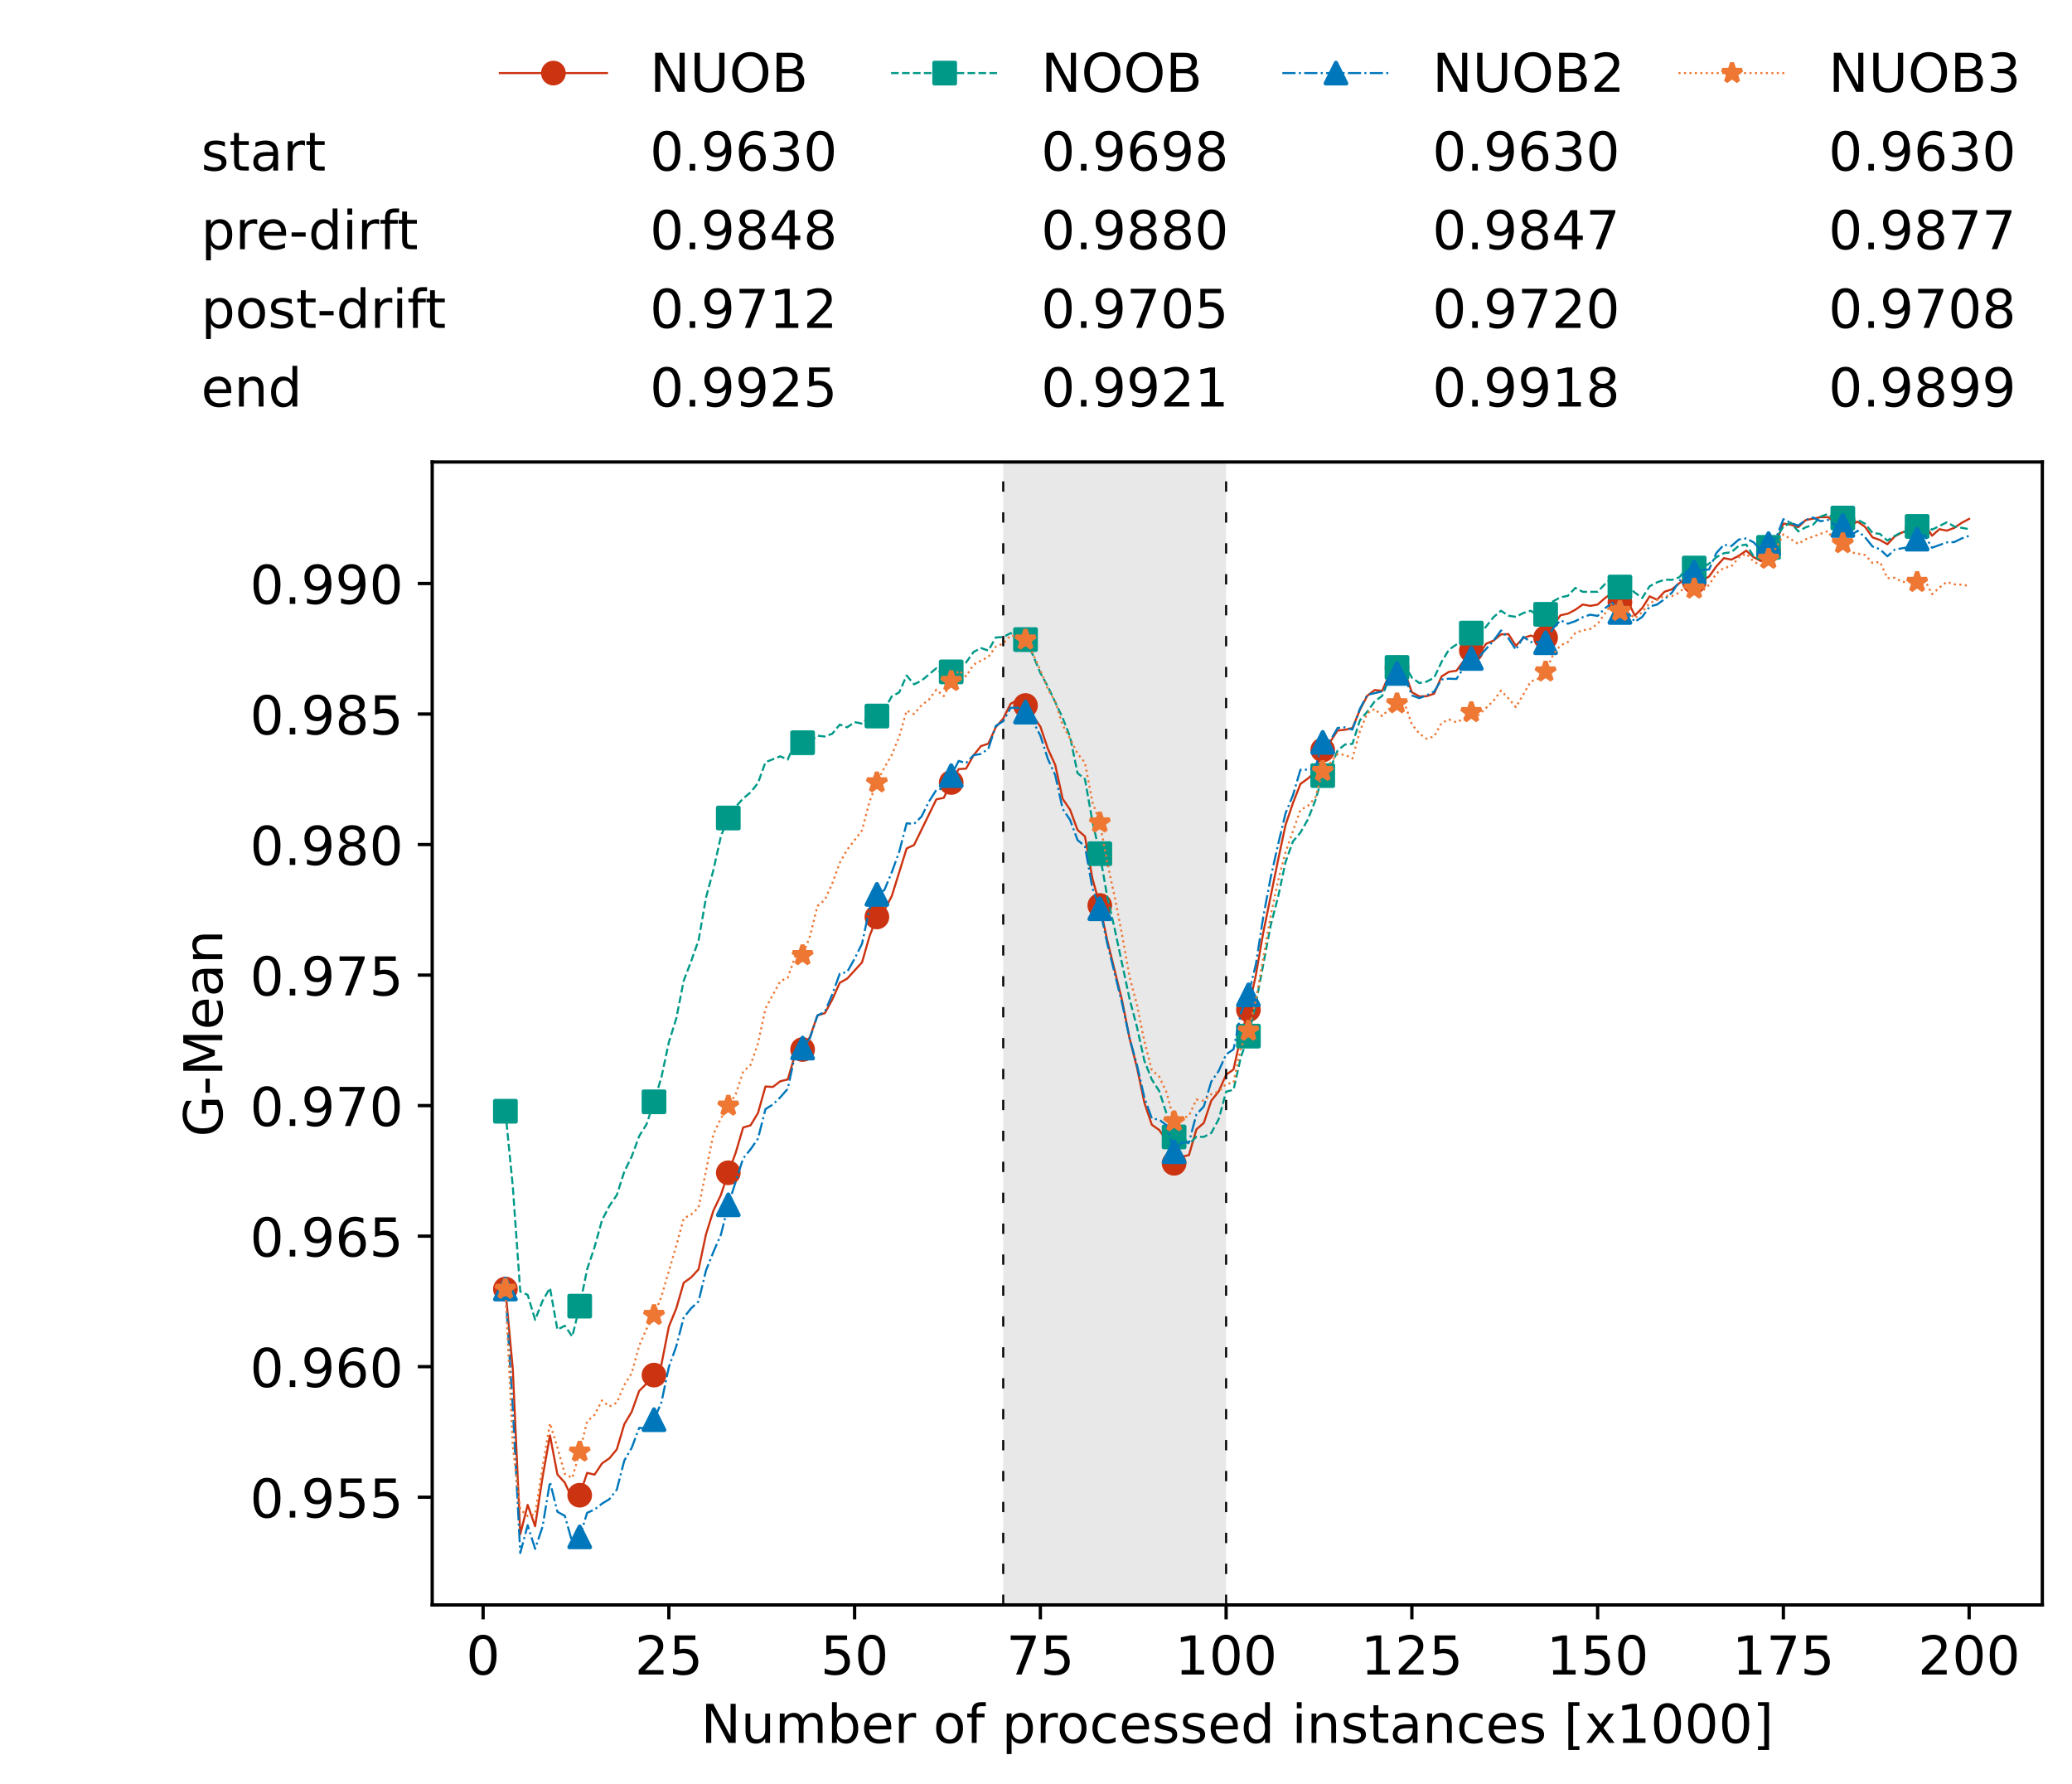 <?xml version="1.0" encoding="utf-8" standalone="no"?>
<!DOCTYPE svg PUBLIC "-//W3C//DTD SVG 1.1//EN"
  "http://www.w3.org/Graphics/SVG/1.1/DTD/svg11.dtd">
<!-- Created with matplotlib (https://matplotlib.org/) -->
<svg height="432.615pt" version="1.1" viewBox="0 0 502.65 432.615" width="502.65pt" xmlns="http://www.w3.org/2000/svg" xmlns:xlink="http://www.w3.org/1999/xlink">
 <defs>
  <style type="text/css">*{stroke-linecap:butt;stroke-linejoin:round;}</style>
 </defs>
 <g id="figure_1">
  <g id="patch_1">
   <path d="M 0 432.615 
L 502.65 432.615 
L 502.65 0 
L 0 0 
z
" style="fill:#ffffff;"/>
  </g>
  <g id="axes_1">
   <g id="patch_2">
    <path d="M 104.85 389.252 
L 495.45 389.252 
L 495.45 112.052 
L 104.85 112.052 
z
" style="fill:#ffffff;"/>
   </g>
   <g id="patch_3">
    <path clip-path="url(#p50a75e292c)" d="M 297.446 389.252 
L 297.446 112.052 
L 243.372 112.052 
L 243.372 389.252 
z
" style="fill:#d3d3d3;opacity:0.5;"/>
   </g>
   <g id="matplotlib.axis_1">
    <g id="xtick_1">
     <g id="line2d_1">
      <defs>
       <path d="M 0 0 
L 0 3.5 
" id="m7e442df7a2" style="stroke:#000000;stroke-width:0.8;"/>
      </defs>
      <g>
       <use style="stroke:#000000;stroke-width:0.8;" x="117.197" xlink:href="#m7e442df7a2" y="389.252"/>
      </g>
     </g>
     <g id="text_1">
      <!-- 0 -->
      <g transform="translate(113.061 406.13)scale(0.13 -0.13)">
       <defs>
        <path d="M 31.781 66.406 
Q 24.172 66.406 20.328 58.906 
Q 16.5 51.422 16.5 36.375 
Q 16.5 21.391 20.328 13.891 
Q 24.172 6.391 31.781 6.391 
Q 39.453 6.391 43.281 13.891 
Q 47.125 21.391 47.125 36.375 
Q 47.125 51.422 43.281 58.906 
Q 39.453 66.406 31.781 66.406 
z
M 31.781 74.219 
Q 44.047 74.219 50.516 64.516 
Q 56.984 54.828 56.984 36.375 
Q 56.984 17.969 50.516 8.266 
Q 44.047 -1.422 31.781 -1.422 
Q 19.531 -1.422 13.062 8.266 
Q 6.594 17.969 6.594 36.375 
Q 6.594 54.828 13.062 64.516 
Q 19.531 74.219 31.781 74.219 
z
" id="DejaVuSans-48"/>
       </defs>
       <use xlink:href="#DejaVuSans-48"/>
      </g>
     </g>
    </g>
    <g id="xtick_2">
     <g id="line2d_2">
      <g>
       <use style="stroke:#000000;stroke-width:0.8;" x="162.259" xlink:href="#m7e442df7a2" y="389.252"/>
      </g>
     </g>
     <g id="text_2">
      <!-- 25 -->
      <g transform="translate(153.988 406.13)scale(0.13 -0.13)">
       <defs>
        <path d="M 19.188 8.297 
L 53.609 8.297 
L 53.609 0 
L 7.328 0 
L 7.328 8.297 
Q 12.938 14.109 22.625 23.891 
Q 32.328 33.688 34.812 36.531 
Q 39.547 41.844 41.422 45.531 
Q 43.312 49.219 43.312 52.781 
Q 43.312 58.594 39.234 62.25 
Q 35.156 65.922 28.609 65.922 
Q 23.969 65.922 18.812 64.312 
Q 13.672 62.703 7.812 59.422 
L 7.812 69.391 
Q 13.766 71.781 18.938 73 
Q 24.125 74.219 28.422 74.219 
Q 39.75 74.219 46.484 68.547 
Q 53.219 62.891 53.219 53.422 
Q 53.219 48.922 51.531 44.891 
Q 49.859 40.875 45.406 35.406 
Q 44.188 33.984 37.641 27.219 
Q 31.109 20.453 19.188 8.297 
z
" id="DejaVuSans-50"/>
        <path d="M 10.797 72.906 
L 49.516 72.906 
L 49.516 64.594 
L 19.828 64.594 
L 19.828 46.734 
Q 21.969 47.469 24.109 47.828 
Q 26.266 48.188 28.422 48.188 
Q 40.625 48.188 47.75 41.5 
Q 54.891 34.812 54.891 23.391 
Q 54.891 11.625 47.562 5.094 
Q 40.234 -1.422 26.906 -1.422 
Q 22.312 -1.422 17.547 -0.641 
Q 12.797 0.141 7.719 1.703 
L 7.719 11.625 
Q 12.109 9.234 16.797 8.062 
Q 21.484 6.891 26.703 6.891 
Q 35.156 6.891 40.078 11.328 
Q 45.016 15.766 45.016 23.391 
Q 45.016 31 40.078 35.438 
Q 35.156 39.891 26.703 39.891 
Q 22.75 39.891 18.812 39.016 
Q 14.891 38.141 10.797 36.281 
z
" id="DejaVuSans-53"/>
       </defs>
       <use xlink:href="#DejaVuSans-50"/>
       <use x="63.623" xlink:href="#DejaVuSans-53"/>
      </g>
     </g>
    </g>
    <g id="xtick_3">
     <g id="line2d_3">
      <g>
       <use style="stroke:#000000;stroke-width:0.8;" x="207.322" xlink:href="#m7e442df7a2" y="389.252"/>
      </g>
     </g>
     <g id="text_3">
      <!-- 50 -->
      <g transform="translate(199.05 406.13)scale(0.13 -0.13)">
       <use xlink:href="#DejaVuSans-53"/>
       <use x="63.623" xlink:href="#DejaVuSans-48"/>
      </g>
     </g>
    </g>
    <g id="xtick_4">
     <g id="line2d_4">
      <g>
       <use style="stroke:#000000;stroke-width:0.8;" x="252.384" xlink:href="#m7e442df7a2" y="389.252"/>
      </g>
     </g>
     <g id="text_4">
      <!-- 75 -->
      <g transform="translate(244.113 406.13)scale(0.13 -0.13)">
       <defs>
        <path d="M 8.203 72.906 
L 55.078 72.906 
L 55.078 68.703 
L 28.609 0 
L 18.312 0 
L 43.219 64.594 
L 8.203 64.594 
z
" id="DejaVuSans-55"/>
       </defs>
       <use xlink:href="#DejaVuSans-55"/>
       <use x="63.623" xlink:href="#DejaVuSans-53"/>
      </g>
     </g>
    </g>
    <g id="xtick_5">
     <g id="line2d_5">
      <g>
       <use style="stroke:#000000;stroke-width:0.8;" x="297.446" xlink:href="#m7e442df7a2" y="389.252"/>
      </g>
     </g>
     <g id="text_5">
      <!-- 100 -->
      <g transform="translate(285.039 406.13)scale(0.13 -0.13)">
       <defs>
        <path d="M 12.406 8.297 
L 28.516 8.297 
L 28.516 63.922 
L 10.984 60.406 
L 10.984 69.391 
L 28.422 72.906 
L 38.281 72.906 
L 38.281 8.297 
L 54.391 8.297 
L 54.391 0 
L 12.406 0 
z
" id="DejaVuSans-49"/>
       </defs>
       <use xlink:href="#DejaVuSans-49"/>
       <use x="63.623" xlink:href="#DejaVuSans-48"/>
       <use x="127.246" xlink:href="#DejaVuSans-48"/>
      </g>
     </g>
    </g>
    <g id="xtick_6">
     <g id="line2d_6">
      <g>
       <use style="stroke:#000000;stroke-width:0.8;" x="342.509" xlink:href="#m7e442df7a2" y="389.252"/>
      </g>
     </g>
     <g id="text_6">
      <!-- 125 -->
      <g transform="translate(330.102 406.13)scale(0.13 -0.13)">
       <use xlink:href="#DejaVuSans-49"/>
       <use x="63.623" xlink:href="#DejaVuSans-50"/>
       <use x="127.246" xlink:href="#DejaVuSans-53"/>
      </g>
     </g>
    </g>
    <g id="xtick_7">
     <g id="line2d_7">
      <g>
       <use style="stroke:#000000;stroke-width:0.8;" x="387.571" xlink:href="#m7e442df7a2" y="389.252"/>
      </g>
     </g>
     <g id="text_7">
      <!-- 150 -->
      <g transform="translate(375.164 406.13)scale(0.13 -0.13)">
       <use xlink:href="#DejaVuSans-49"/>
       <use x="63.623" xlink:href="#DejaVuSans-53"/>
       <use x="127.246" xlink:href="#DejaVuSans-48"/>
      </g>
     </g>
    </g>
    <g id="xtick_8">
     <g id="line2d_8">
      <g>
       <use style="stroke:#000000;stroke-width:0.8;" x="432.633" xlink:href="#m7e442df7a2" y="389.252"/>
      </g>
     </g>
     <g id="text_8">
      <!-- 175 -->
      <g transform="translate(420.226 406.13)scale(0.13 -0.13)">
       <use xlink:href="#DejaVuSans-49"/>
       <use x="63.623" xlink:href="#DejaVuSans-55"/>
       <use x="127.246" xlink:href="#DejaVuSans-53"/>
      </g>
     </g>
    </g>
    <g id="xtick_9">
     <g id="line2d_9">
      <g>
       <use style="stroke:#000000;stroke-width:0.8;" x="477.695" xlink:href="#m7e442df7a2" y="389.252"/>
      </g>
     </g>
     <g id="text_9">
      <!-- 200 -->
      <g transform="translate(465.289 406.13)scale(0.13 -0.13)">
       <use xlink:href="#DejaVuSans-50"/>
       <use x="63.623" xlink:href="#DejaVuSans-48"/>
       <use x="127.246" xlink:href="#DejaVuSans-48"/>
      </g>
     </g>
    </g>
    <g id="text_10">
     <!-- Number of processed instances [x1000] -->
     <g transform="translate(170.025 422.711)scale(0.13 -0.13)">
      <defs>
       <path d="M 9.812 72.906 
L 23.094 72.906 
L 55.422 11.922 
L 55.422 72.906 
L 64.984 72.906 
L 64.984 0 
L 51.703 0 
L 19.391 60.984 
L 19.391 0 
L 9.812 0 
z
" id="DejaVuSans-78"/>
       <path d="M 8.5 21.578 
L 8.5 54.688 
L 17.484 54.688 
L 17.484 21.922 
Q 17.484 14.156 20.5 10.266 
Q 23.531 6.391 29.594 6.391 
Q 36.859 6.391 41.078 11.031 
Q 45.312 15.672 45.312 23.688 
L 45.312 54.688 
L 54.297 54.688 
L 54.297 0 
L 45.312 0 
L 45.312 8.406 
Q 42.047 3.422 37.719 1 
Q 33.406 -1.422 27.688 -1.422 
Q 18.266 -1.422 13.375 4.438 
Q 8.5 10.297 8.5 21.578 
z
M 31.109 56 
z
" id="DejaVuSans-117"/>
       <path d="M 52 44.188 
Q 55.375 50.25 60.062 53.125 
Q 64.75 56 71.094 56 
Q 79.641 56 84.281 50.016 
Q 88.922 44.047 88.922 33.016 
L 88.922 0 
L 79.891 0 
L 79.891 32.719 
Q 79.891 40.578 77.094 44.375 
Q 74.312 48.188 68.609 48.188 
Q 61.625 48.188 57.562 43.547 
Q 53.516 38.922 53.516 30.906 
L 53.516 0 
L 44.484 0 
L 44.484 32.719 
Q 44.484 40.625 41.703 44.406 
Q 38.922 48.188 33.109 48.188 
Q 26.219 48.188 22.156 43.531 
Q 18.109 38.875 18.109 30.906 
L 18.109 0 
L 9.078 0 
L 9.078 54.688 
L 18.109 54.688 
L 18.109 46.188 
Q 21.188 51.219 25.484 53.609 
Q 29.781 56 35.688 56 
Q 41.656 56 45.828 52.969 
Q 50 49.953 52 44.188 
z
" id="DejaVuSans-109"/>
       <path d="M 48.688 27.297 
Q 48.688 37.203 44.609 42.844 
Q 40.531 48.484 33.406 48.484 
Q 26.266 48.484 22.188 42.844 
Q 18.109 37.203 18.109 27.297 
Q 18.109 17.391 22.188 11.75 
Q 26.266 6.109 33.406 6.109 
Q 40.531 6.109 44.609 11.75 
Q 48.688 17.391 48.688 27.297 
z
M 18.109 46.391 
Q 20.953 51.266 25.266 53.625 
Q 29.594 56 35.594 56 
Q 45.562 56 51.781 48.094 
Q 58.016 40.188 58.016 27.297 
Q 58.016 14.406 51.781 6.484 
Q 45.562 -1.422 35.594 -1.422 
Q 29.594 -1.422 25.266 0.953 
Q 20.953 3.328 18.109 8.203 
L 18.109 0 
L 9.078 0 
L 9.078 75.984 
L 18.109 75.984 
z
" id="DejaVuSans-98"/>
       <path d="M 56.203 29.594 
L 56.203 25.203 
L 14.891 25.203 
Q 15.484 15.922 20.484 11.062 
Q 25.484 6.203 34.422 6.203 
Q 39.594 6.203 44.453 7.469 
Q 49.312 8.734 54.109 11.281 
L 54.109 2.781 
Q 49.266 0.734 44.188 -0.344 
Q 39.109 -1.422 33.891 -1.422 
Q 20.797 -1.422 13.156 6.188 
Q 5.516 13.812 5.516 26.812 
Q 5.516 40.234 12.766 48.109 
Q 20.016 56 32.328 56 
Q 43.359 56 49.781 48.891 
Q 56.203 41.797 56.203 29.594 
z
M 47.219 32.234 
Q 47.125 39.594 43.094 43.984 
Q 39.062 48.391 32.422 48.391 
Q 24.906 48.391 20.391 44.141 
Q 15.875 39.891 15.188 32.172 
z
" id="DejaVuSans-101"/>
       <path d="M 41.109 46.297 
Q 39.594 47.172 37.812 47.578 
Q 36.031 48 33.891 48 
Q 26.266 48 22.188 43.047 
Q 18.109 38.094 18.109 28.812 
L 18.109 0 
L 9.078 0 
L 9.078 54.688 
L 18.109 54.688 
L 18.109 46.188 
Q 20.953 51.172 25.484 53.578 
Q 30.031 56 36.531 56 
Q 37.453 56 38.578 55.875 
Q 39.703 55.766 41.062 55.516 
z
" id="DejaVuSans-114"/>
       <path id="DejaVuSans-32"/>
       <path d="M 30.609 48.391 
Q 23.391 48.391 19.188 42.75 
Q 14.984 37.109 14.984 27.297 
Q 14.984 17.484 19.156 11.844 
Q 23.344 6.203 30.609 6.203 
Q 37.797 6.203 41.984 11.859 
Q 46.188 17.531 46.188 27.297 
Q 46.188 37.016 41.984 42.703 
Q 37.797 48.391 30.609 48.391 
z
M 30.609 56 
Q 42.328 56 49.016 48.375 
Q 55.719 40.766 55.719 27.297 
Q 55.719 13.875 49.016 6.219 
Q 42.328 -1.422 30.609 -1.422 
Q 18.844 -1.422 12.172 6.219 
Q 5.516 13.875 5.516 27.297 
Q 5.516 40.766 12.172 48.375 
Q 18.844 56 30.609 56 
z
" id="DejaVuSans-111"/>
       <path d="M 37.109 75.984 
L 37.109 68.5 
L 28.516 68.5 
Q 23.688 68.5 21.797 66.547 
Q 19.922 64.594 19.922 59.516 
L 19.922 54.688 
L 34.719 54.688 
L 34.719 47.703 
L 19.922 47.703 
L 19.922 0 
L 10.891 0 
L 10.891 47.703 
L 2.297 47.703 
L 2.297 54.688 
L 10.891 54.688 
L 10.891 58.5 
Q 10.891 67.625 15.141 71.797 
Q 19.391 75.984 28.609 75.984 
z
" id="DejaVuSans-102"/>
       <path d="M 18.109 8.203 
L 18.109 -20.797 
L 9.078 -20.797 
L 9.078 54.688 
L 18.109 54.688 
L 18.109 46.391 
Q 20.953 51.266 25.266 53.625 
Q 29.594 56 35.594 56 
Q 45.562 56 51.781 48.094 
Q 58.016 40.188 58.016 27.297 
Q 58.016 14.406 51.781 6.484 
Q 45.562 -1.422 35.594 -1.422 
Q 29.594 -1.422 25.266 0.953 
Q 20.953 3.328 18.109 8.203 
z
M 48.688 27.297 
Q 48.688 37.203 44.609 42.844 
Q 40.531 48.484 33.406 48.484 
Q 26.266 48.484 22.188 42.844 
Q 18.109 37.203 18.109 27.297 
Q 18.109 17.391 22.188 11.75 
Q 26.266 6.109 33.406 6.109 
Q 40.531 6.109 44.609 11.75 
Q 48.688 17.391 48.688 27.297 
z
" id="DejaVuSans-112"/>
       <path d="M 48.781 52.594 
L 48.781 44.188 
Q 44.969 46.297 41.141 47.344 
Q 37.312 48.391 33.406 48.391 
Q 24.656 48.391 19.812 42.844 
Q 14.984 37.312 14.984 27.297 
Q 14.984 17.281 19.812 11.734 
Q 24.656 6.203 33.406 6.203 
Q 37.312 6.203 41.141 7.25 
Q 44.969 8.297 48.781 10.406 
L 48.781 2.094 
Q 45.016 0.344 40.984 -0.531 
Q 36.969 -1.422 32.422 -1.422 
Q 20.062 -1.422 12.781 6.344 
Q 5.516 14.109 5.516 27.297 
Q 5.516 40.672 12.859 48.328 
Q 20.219 56 33.016 56 
Q 37.156 56 41.109 55.141 
Q 45.062 54.297 48.781 52.594 
z
" id="DejaVuSans-99"/>
       <path d="M 44.281 53.078 
L 44.281 44.578 
Q 40.484 46.531 36.375 47.5 
Q 32.281 48.484 27.875 48.484 
Q 21.188 48.484 17.844 46.438 
Q 14.5 44.391 14.5 40.281 
Q 14.5 37.156 16.891 35.375 
Q 19.281 33.594 26.516 31.984 
L 29.594 31.297 
Q 39.156 29.25 43.188 25.516 
Q 47.219 21.781 47.219 15.094 
Q 47.219 7.469 41.188 3.016 
Q 35.156 -1.422 24.609 -1.422 
Q 20.219 -1.422 15.453 -0.562 
Q 10.688 0.297 5.422 2 
L 5.422 11.281 
Q 10.406 8.688 15.234 7.391 
Q 20.062 6.109 24.812 6.109 
Q 31.156 6.109 34.562 8.281 
Q 37.984 10.453 37.984 14.406 
Q 37.984 18.062 35.516 20.016 
Q 33.062 21.969 24.703 23.781 
L 21.578 24.516 
Q 13.234 26.266 9.516 29.906 
Q 5.812 33.547 5.812 39.891 
Q 5.812 47.609 11.281 51.797 
Q 16.75 56 26.812 56 
Q 31.781 56 36.172 55.266 
Q 40.578 54.547 44.281 53.078 
z
" id="DejaVuSans-115"/>
       <path d="M 45.406 46.391 
L 45.406 75.984 
L 54.391 75.984 
L 54.391 0 
L 45.406 0 
L 45.406 8.203 
Q 42.578 3.328 38.25 0.953 
Q 33.938 -1.422 27.875 -1.422 
Q 17.969 -1.422 11.734 6.484 
Q 5.516 14.406 5.516 27.297 
Q 5.516 40.188 11.734 48.094 
Q 17.969 56 27.875 56 
Q 33.938 56 38.25 53.625 
Q 42.578 51.266 45.406 46.391 
z
M 14.797 27.297 
Q 14.797 17.391 18.875 11.75 
Q 22.953 6.109 30.078 6.109 
Q 37.203 6.109 41.297 11.75 
Q 45.406 17.391 45.406 27.297 
Q 45.406 37.203 41.297 42.844 
Q 37.203 48.484 30.078 48.484 
Q 22.953 48.484 18.875 42.844 
Q 14.797 37.203 14.797 27.297 
z
" id="DejaVuSans-100"/>
       <path d="M 9.422 54.688 
L 18.406 54.688 
L 18.406 0 
L 9.422 0 
z
M 9.422 75.984 
L 18.406 75.984 
L 18.406 64.594 
L 9.422 64.594 
z
" id="DejaVuSans-105"/>
       <path d="M 54.891 33.016 
L 54.891 0 
L 45.906 0 
L 45.906 32.719 
Q 45.906 40.484 42.875 44.328 
Q 39.844 48.188 33.797 48.188 
Q 26.516 48.188 22.312 43.547 
Q 18.109 38.922 18.109 30.906 
L 18.109 0 
L 9.078 0 
L 9.078 54.688 
L 18.109 54.688 
L 18.109 46.188 
Q 21.344 51.125 25.703 53.562 
Q 30.078 56 35.797 56 
Q 45.219 56 50.047 50.172 
Q 54.891 44.344 54.891 33.016 
z
" id="DejaVuSans-110"/>
       <path d="M 18.312 70.219 
L 18.312 54.688 
L 36.812 54.688 
L 36.812 47.703 
L 18.312 47.703 
L 18.312 18.016 
Q 18.312 11.328 20.141 9.422 
Q 21.969 7.516 27.594 7.516 
L 36.812 7.516 
L 36.812 0 
L 27.594 0 
Q 17.188 0 13.234 3.875 
Q 9.281 7.766 9.281 18.016 
L 9.281 47.703 
L 2.688 47.703 
L 2.688 54.688 
L 9.281 54.688 
L 9.281 70.219 
z
" id="DejaVuSans-116"/>
       <path d="M 34.281 27.484 
Q 23.391 27.484 19.188 25 
Q 14.984 22.516 14.984 16.5 
Q 14.984 11.719 18.141 8.906 
Q 21.297 6.109 26.703 6.109 
Q 34.188 6.109 38.703 11.406 
Q 43.219 16.703 43.219 25.484 
L 43.219 27.484 
z
M 52.203 31.203 
L 52.203 0 
L 43.219 0 
L 43.219 8.297 
Q 40.141 3.328 35.547 0.953 
Q 30.953 -1.422 24.312 -1.422 
Q 15.922 -1.422 10.953 3.297 
Q 6 8.016 6 15.922 
Q 6 25.141 12.172 29.828 
Q 18.359 34.516 30.609 34.516 
L 43.219 34.516 
L 43.219 35.406 
Q 43.219 41.609 39.141 45 
Q 35.062 48.391 27.688 48.391 
Q 23 48.391 18.547 47.266 
Q 14.109 46.141 10.016 43.891 
L 10.016 52.203 
Q 14.938 54.109 19.578 55.047 
Q 24.219 56 28.609 56 
Q 40.484 56 46.344 49.844 
Q 52.203 43.703 52.203 31.203 
z
" id="DejaVuSans-97"/>
       <path d="M 8.594 75.984 
L 29.297 75.984 
L 29.297 69 
L 17.578 69 
L 17.578 -6.203 
L 29.297 -6.203 
L 29.297 -13.188 
L 8.594 -13.188 
z
" id="DejaVuSans-91"/>
       <path d="M 54.891 54.688 
L 35.109 28.078 
L 55.906 0 
L 45.312 0 
L 29.391 21.484 
L 13.484 0 
L 2.875 0 
L 24.125 28.609 
L 4.688 54.688 
L 15.281 54.688 
L 29.781 35.203 
L 44.281 54.688 
z
" id="DejaVuSans-120"/>
       <path d="M 30.422 75.984 
L 30.422 -13.188 
L 9.719 -13.188 
L 9.719 -6.203 
L 21.391 -6.203 
L 21.391 69 
L 9.719 69 
L 9.719 75.984 
z
" id="DejaVuSans-93"/>
      </defs>
      <use xlink:href="#DejaVuSans-78"/>
      <use x="74.805" xlink:href="#DejaVuSans-117"/>
      <use x="138.184" xlink:href="#DejaVuSans-109"/>
      <use x="235.596" xlink:href="#DejaVuSans-98"/>
      <use x="299.072" xlink:href="#DejaVuSans-101"/>
      <use x="360.596" xlink:href="#DejaVuSans-114"/>
      <use x="401.709" xlink:href="#DejaVuSans-32"/>
      <use x="433.496" xlink:href="#DejaVuSans-111"/>
      <use x="494.678" xlink:href="#DejaVuSans-102"/>
      <use x="529.883" xlink:href="#DejaVuSans-32"/>
      <use x="561.67" xlink:href="#DejaVuSans-112"/>
      <use x="625.146" xlink:href="#DejaVuSans-114"/>
      <use x="664.01" xlink:href="#DejaVuSans-111"/>
      <use x="725.191" xlink:href="#DejaVuSans-99"/>
      <use x="780.172" xlink:href="#DejaVuSans-101"/>
      <use x="841.695" xlink:href="#DejaVuSans-115"/>
      <use x="893.795" xlink:href="#DejaVuSans-115"/>
      <use x="945.895" xlink:href="#DejaVuSans-101"/>
      <use x="1007.418" xlink:href="#DejaVuSans-100"/>
      <use x="1070.895" xlink:href="#DejaVuSans-32"/>
      <use x="1102.682" xlink:href="#DejaVuSans-105"/>
      <use x="1130.465" xlink:href="#DejaVuSans-110"/>
      <use x="1193.844" xlink:href="#DejaVuSans-115"/>
      <use x="1245.943" xlink:href="#DejaVuSans-116"/>
      <use x="1285.152" xlink:href="#DejaVuSans-97"/>
      <use x="1346.432" xlink:href="#DejaVuSans-110"/>
      <use x="1409.811" xlink:href="#DejaVuSans-99"/>
      <use x="1464.791" xlink:href="#DejaVuSans-101"/>
      <use x="1526.314" xlink:href="#DejaVuSans-115"/>
      <use x="1578.414" xlink:href="#DejaVuSans-32"/>
      <use x="1610.201" xlink:href="#DejaVuSans-91"/>
      <use x="1649.215" xlink:href="#DejaVuSans-120"/>
      <use x="1708.395" xlink:href="#DejaVuSans-49"/>
      <use x="1772.018" xlink:href="#DejaVuSans-48"/>
      <use x="1835.641" xlink:href="#DejaVuSans-48"/>
      <use x="1899.264" xlink:href="#DejaVuSans-48"/>
      <use x="1962.887" xlink:href="#DejaVuSans-93"/>
     </g>
    </g>
   </g>
   <g id="matplotlib.axis_2">
    <g id="ytick_1">
     <g id="line2d_10">
      <defs>
       <path d="M 0 0 
L -3.5 0 
" id="m74055117a4" style="stroke:#000000;stroke-width:0.8;"/>
      </defs>
      <g>
       <use style="stroke:#000000;stroke-width:0.8;" x="104.85" xlink:href="#m74055117a4" y="363.12"/>
      </g>
     </g>
     <g id="text_11">
      <!-- 0.955 -->
      <g transform="translate(60.633 368.059)scale(0.13 -0.13)">
       <defs>
        <path d="M 10.688 12.406 
L 21 12.406 
L 21 0 
L 10.688 0 
z
" id="DejaVuSans-46"/>
        <path d="M 10.984 1.516 
L 10.984 10.5 
Q 14.703 8.734 18.5 7.812 
Q 22.312 6.891 25.984 6.891 
Q 35.75 6.891 40.891 13.453 
Q 46.047 20.016 46.781 33.406 
Q 43.953 29.203 39.594 26.953 
Q 35.25 24.703 29.984 24.703 
Q 19.047 24.703 12.672 31.312 
Q 6.297 37.938 6.297 49.422 
Q 6.297 60.641 12.938 67.422 
Q 19.578 74.219 30.609 74.219 
Q 43.266 74.219 49.922 64.516 
Q 56.594 54.828 56.594 36.375 
Q 56.594 19.141 48.406 8.859 
Q 40.234 -1.422 26.422 -1.422 
Q 22.703 -1.422 18.891 -0.688 
Q 15.094 0.047 10.984 1.516 
z
M 30.609 32.422 
Q 37.25 32.422 41.125 36.953 
Q 45.016 41.5 45.016 49.422 
Q 45.016 57.281 41.125 61.844 
Q 37.25 66.406 30.609 66.406 
Q 23.969 66.406 20.094 61.844 
Q 16.219 57.281 16.219 49.422 
Q 16.219 41.5 20.094 36.953 
Q 23.969 32.422 30.609 32.422 
z
" id="DejaVuSans-57"/>
       </defs>
       <use xlink:href="#DejaVuSans-48"/>
       <use x="63.623" xlink:href="#DejaVuSans-46"/>
       <use x="95.41" xlink:href="#DejaVuSans-57"/>
       <use x="159.033" xlink:href="#DejaVuSans-53"/>
       <use x="222.656" xlink:href="#DejaVuSans-53"/>
      </g>
     </g>
    </g>
    <g id="ytick_2">
     <g id="line2d_11">
      <g>
       <use style="stroke:#000000;stroke-width:0.8;" x="104.85" xlink:href="#m74055117a4" y="331.463"/>
      </g>
     </g>
     <g id="text_12">
      <!-- 0.960 -->
      <g transform="translate(60.633 336.402)scale(0.13 -0.13)">
       <defs>
        <path d="M 33.016 40.375 
Q 26.375 40.375 22.484 35.828 
Q 18.609 31.297 18.609 23.391 
Q 18.609 15.531 22.484 10.953 
Q 26.375 6.391 33.016 6.391 
Q 39.656 6.391 43.531 10.953 
Q 47.406 15.531 47.406 23.391 
Q 47.406 31.297 43.531 35.828 
Q 39.656 40.375 33.016 40.375 
z
M 52.594 71.297 
L 52.594 62.312 
Q 48.875 64.062 45.094 64.984 
Q 41.312 65.922 37.594 65.922 
Q 27.828 65.922 22.672 59.328 
Q 17.531 52.734 16.797 39.406 
Q 19.672 43.656 24.016 45.922 
Q 28.375 48.188 33.594 48.188 
Q 44.578 48.188 50.953 41.516 
Q 57.328 34.859 57.328 23.391 
Q 57.328 12.156 50.688 5.359 
Q 44.047 -1.422 33.016 -1.422 
Q 20.359 -1.422 13.672 8.266 
Q 6.984 17.969 6.984 36.375 
Q 6.984 53.656 15.188 63.938 
Q 23.391 74.219 37.203 74.219 
Q 40.922 74.219 44.703 73.484 
Q 48.484 72.75 52.594 71.297 
z
" id="DejaVuSans-54"/>
       </defs>
       <use xlink:href="#DejaVuSans-48"/>
       <use x="63.623" xlink:href="#DejaVuSans-46"/>
       <use x="95.41" xlink:href="#DejaVuSans-57"/>
       <use x="159.033" xlink:href="#DejaVuSans-54"/>
       <use x="222.656" xlink:href="#DejaVuSans-48"/>
      </g>
     </g>
    </g>
    <g id="ytick_3">
     <g id="line2d_12">
      <g>
       <use style="stroke:#000000;stroke-width:0.8;" x="104.85" xlink:href="#m74055117a4" y="299.806"/>
      </g>
     </g>
     <g id="text_13">
      <!-- 0.965 -->
      <g transform="translate(60.633 304.745)scale(0.13 -0.13)">
       <use xlink:href="#DejaVuSans-48"/>
       <use x="63.623" xlink:href="#DejaVuSans-46"/>
       <use x="95.41" xlink:href="#DejaVuSans-57"/>
       <use x="159.033" xlink:href="#DejaVuSans-54"/>
       <use x="222.656" xlink:href="#DejaVuSans-53"/>
      </g>
     </g>
    </g>
    <g id="ytick_4">
     <g id="line2d_13">
      <g>
       <use style="stroke:#000000;stroke-width:0.8;" x="104.85" xlink:href="#m74055117a4" y="268.149"/>
      </g>
     </g>
     <g id="text_14">
      <!-- 0.970 -->
      <g transform="translate(60.633 273.088)scale(0.13 -0.13)">
       <use xlink:href="#DejaVuSans-48"/>
       <use x="63.623" xlink:href="#DejaVuSans-46"/>
       <use x="95.41" xlink:href="#DejaVuSans-57"/>
       <use x="159.033" xlink:href="#DejaVuSans-55"/>
       <use x="222.656" xlink:href="#DejaVuSans-48"/>
      </g>
     </g>
    </g>
    <g id="ytick_5">
     <g id="line2d_14">
      <g>
       <use style="stroke:#000000;stroke-width:0.8;" x="104.85" xlink:href="#m74055117a4" y="236.492"/>
      </g>
     </g>
     <g id="text_15">
      <!-- 0.975 -->
      <g transform="translate(60.633 241.431)scale(0.13 -0.13)">
       <use xlink:href="#DejaVuSans-48"/>
       <use x="63.623" xlink:href="#DejaVuSans-46"/>
       <use x="95.41" xlink:href="#DejaVuSans-57"/>
       <use x="159.033" xlink:href="#DejaVuSans-55"/>
       <use x="222.656" xlink:href="#DejaVuSans-53"/>
      </g>
     </g>
    </g>
    <g id="ytick_6">
     <g id="line2d_15">
      <g>
       <use style="stroke:#000000;stroke-width:0.8;" x="104.85" xlink:href="#m74055117a4" y="204.835"/>
      </g>
     </g>
     <g id="text_16">
      <!-- 0.980 -->
      <g transform="translate(60.633 209.774)scale(0.13 -0.13)">
       <defs>
        <path d="M 31.781 34.625 
Q 24.75 34.625 20.719 30.859 
Q 16.703 27.094 16.703 20.516 
Q 16.703 13.922 20.719 10.156 
Q 24.75 6.391 31.781 6.391 
Q 38.812 6.391 42.859 10.172 
Q 46.922 13.969 46.922 20.516 
Q 46.922 27.094 42.891 30.859 
Q 38.875 34.625 31.781 34.625 
z
M 21.922 38.812 
Q 15.578 40.375 12.031 44.719 
Q 8.5 49.078 8.5 55.328 
Q 8.5 64.062 14.719 69.141 
Q 20.953 74.219 31.781 74.219 
Q 42.672 74.219 48.875 69.141 
Q 55.078 64.062 55.078 55.328 
Q 55.078 49.078 51.531 44.719 
Q 48 40.375 41.703 38.812 
Q 48.828 37.156 52.797 32.312 
Q 56.781 27.484 56.781 20.516 
Q 56.781 9.906 50.312 4.234 
Q 43.844 -1.422 31.781 -1.422 
Q 19.734 -1.422 13.25 4.234 
Q 6.781 9.906 6.781 20.516 
Q 6.781 27.484 10.781 32.312 
Q 14.797 37.156 21.922 38.812 
z
M 18.312 54.391 
Q 18.312 48.734 21.844 45.562 
Q 25.391 42.391 31.781 42.391 
Q 38.141 42.391 41.719 45.562 
Q 45.312 48.734 45.312 54.391 
Q 45.312 60.062 41.719 63.234 
Q 38.141 66.406 31.781 66.406 
Q 25.391 66.406 21.844 63.234 
Q 18.312 60.062 18.312 54.391 
z
" id="DejaVuSans-56"/>
       </defs>
       <use xlink:href="#DejaVuSans-48"/>
       <use x="63.623" xlink:href="#DejaVuSans-46"/>
       <use x="95.41" xlink:href="#DejaVuSans-57"/>
       <use x="159.033" xlink:href="#DejaVuSans-56"/>
       <use x="222.656" xlink:href="#DejaVuSans-48"/>
      </g>
     </g>
    </g>
    <g id="ytick_7">
     <g id="line2d_16">
      <g>
       <use style="stroke:#000000;stroke-width:0.8;" x="104.85" xlink:href="#m74055117a4" y="173.178"/>
      </g>
     </g>
     <g id="text_17">
      <!-- 0.985 -->
      <g transform="translate(60.633 178.117)scale(0.13 -0.13)">
       <use xlink:href="#DejaVuSans-48"/>
       <use x="63.623" xlink:href="#DejaVuSans-46"/>
       <use x="95.41" xlink:href="#DejaVuSans-57"/>
       <use x="159.033" xlink:href="#DejaVuSans-56"/>
       <use x="222.656" xlink:href="#DejaVuSans-53"/>
      </g>
     </g>
    </g>
    <g id="ytick_8">
     <g id="line2d_17">
      <g>
       <use style="stroke:#000000;stroke-width:0.8;" x="104.85" xlink:href="#m74055117a4" y="141.521"/>
      </g>
     </g>
     <g id="text_18">
      <!-- 0.990 -->
      <g transform="translate(60.633 146.46)scale(0.13 -0.13)">
       <use xlink:href="#DejaVuSans-48"/>
       <use x="63.623" xlink:href="#DejaVuSans-46"/>
       <use x="95.41" xlink:href="#DejaVuSans-57"/>
       <use x="159.033" xlink:href="#DejaVuSans-57"/>
       <use x="222.656" xlink:href="#DejaVuSans-48"/>
      </g>
     </g>
    </g>
    <g id="text_19">
     <!-- G-Mean -->
     <g transform="translate(53.93 275.744)rotate(-90)scale(0.13 -0.13)">
      <defs>
       <path d="M 59.516 10.406 
L 59.516 29.984 
L 43.406 29.984 
L 43.406 38.094 
L 69.281 38.094 
L 69.281 6.781 
Q 63.578 2.734 56.688 0.656 
Q 49.812 -1.422 42 -1.422 
Q 24.906 -1.422 15.25 8.562 
Q 5.609 18.562 5.609 36.375 
Q 5.609 54.25 15.25 64.234 
Q 24.906 74.219 42 74.219 
Q 49.125 74.219 55.547 72.453 
Q 61.969 70.703 67.391 67.281 
L 67.391 56.781 
Q 61.922 61.422 55.766 63.766 
Q 49.609 66.109 42.828 66.109 
Q 29.438 66.109 22.719 58.641 
Q 16.016 51.172 16.016 36.375 
Q 16.016 21.625 22.719 14.156 
Q 29.438 6.688 42.828 6.688 
Q 48.047 6.688 52.141 7.594 
Q 56.25 8.5 59.516 10.406 
z
" id="DejaVuSans-71"/>
       <path d="M 4.891 31.391 
L 31.203 31.391 
L 31.203 23.391 
L 4.891 23.391 
z
" id="DejaVuSans-45"/>
       <path d="M 9.812 72.906 
L 24.516 72.906 
L 43.109 23.297 
L 61.812 72.906 
L 76.516 72.906 
L 76.516 0 
L 66.891 0 
L 66.891 64.016 
L 48.094 14.016 
L 38.188 14.016 
L 19.391 64.016 
L 19.391 0 
L 9.812 0 
z
" id="DejaVuSans-77"/>
      </defs>
      <use xlink:href="#DejaVuSans-71"/>
      <use x="77.49" xlink:href="#DejaVuSans-45"/>
      <use x="113.574" xlink:href="#DejaVuSans-77"/>
      <use x="199.854" xlink:href="#DejaVuSans-101"/>
      <use x="261.377" xlink:href="#DejaVuSans-97"/>
      <use x="322.656" xlink:href="#DejaVuSans-110"/>
     </g>
    </g>
   </g>
   <g id="line2d_18"/>
   <g id="line2d_19"/>
   <g id="line2d_20"/>
   <g id="line2d_21"/>
   <g id="line2d_22"/>
   <g id="line2d_23">
    <path clip-path="url(#p50a75e292c)" d="M 122.605 312.633 
L 124.407 332.136 
L 126.21 372.098 
L 128.012 364.992 
L 129.815 370.158 
L 131.617 358.273 
L 133.419 348.14 
L 135.222 357.601 
L 137.024 359.598 
L 138.827 363.554 
L 140.629 362.642 
L 142.432 357.224 
L 144.234 357.651 
L 146.037 354.932 
L 147.839 353.685 
L 149.642 351.502 
L 151.444 345.432 
L 153.247 342.402 
L 155.049 337.357 
L 156.852 335.565 
L 158.654 333.508 
L 160.457 330.928 
L 162.259 321.738 
L 164.062 317.331 
L 165.864 311.108 
L 167.667 309.819 
L 169.469 307.85 
L 171.272 299.351 
L 173.074 293.603 
L 174.877 289.822 
L 176.679 284.435 
L 178.482 279.555 
L 180.284 273.46 
L 182.087 272.92 
L 183.889 269.935 
L 185.692 263.517 
L 187.494 263.619 
L 189.297 262.236 
L 191.099 261.809 
L 192.902 255.734 
L 194.704 254.541 
L 196.507 251.444 
L 198.309 246.287 
L 200.112 245.728 
L 201.914 242.402 
L 203.717 238.367 
L 205.519 237.352 
L 209.124 233.404 
L 210.927 227.09 
L 212.729 222.392 
L 214.532 220.726 
L 216.334 217.345 
L 219.939 205.782 
L 221.742 204.938 
L 227.149 193.872 
L 228.952 193.507 
L 230.754 189.78 
L 232.557 186.53 
L 234.359 186.411 
L 236.162 183.212 
L 237.964 180.961 
L 239.767 180.36 
L 241.569 176.372 
L 243.372 174.28 
L 245.174 170.683 
L 246.976 169.744 
L 248.779 171.111 
L 252.384 176.222 
L 254.186 181.558 
L 255.989 185.523 
L 257.791 193.736 
L 259.594 196.391 
L 261.396 201.283 
L 263.199 202.857 
L 265.001 213.015 
L 266.804 219.606 
L 268.606 228.043 
L 272.211 242.655 
L 274.014 251.786 
L 275.816 258.908 
L 277.619 267.447 
L 279.421 272.792 
L 281.224 274.065 
L 283.026 276.684 
L 284.829 282.137 
L 286.631 280.571 
L 288.434 280.145 
L 290.236 273.92 
L 292.039 272.342 
L 293.841 266.963 
L 295.644 264.719 
L 297.446 260.666 
L 299.249 259.38 
L 301.051 251.121 
L 302.854 244.897 
L 304.656 236.507 
L 306.459 226.197 
L 310.064 208.514 
L 311.866 200.073 
L 313.669 194.74 
L 315.471 190.131 
L 317.274 188.834 
L 319.076 187.205 
L 320.879 181.895 
L 322.681 179.947 
L 324.484 177.168 
L 326.286 176.993 
L 328.089 176.576 
L 329.891 172.184 
L 331.694 168.74 
L 333.496 167.355 
L 335.299 167.562 
L 337.101 163.477 
L 338.904 161.932 
L 340.706 162.802 
L 342.509 167.902 
L 344.311 168.884 
L 346.114 168.85 
L 347.916 168.237 
L 349.719 164.056 
L 351.521 162.941 
L 353.324 162.68 
L 356.928 157.743 
L 358.731 158.685 
L 360.533 156.131 
L 362.336 155.356 
L 364.138 153.851 
L 365.941 153.8 
L 367.743 156.623 
L 369.546 154.741 
L 371.348 154.147 
L 373.151 154.756 
L 374.953 154.656 
L 376.756 151.788 
L 378.558 149.224 
L 380.361 148.835 
L 382.163 147.887 
L 383.966 146.612 
L 385.768 146.944 
L 387.571 146.622 
L 389.373 145.043 
L 391.176 143.761 
L 392.978 146.082 
L 394.781 145.564 
L 396.583 149.278 
L 398.386 147.474 
L 400.188 144.633 
L 401.991 145.451 
L 403.793 143.513 
L 405.596 142.933 
L 407.398 141.437 
L 409.201 140.188 
L 411.003 141.096 
L 412.806 140.936 
L 414.608 139.818 
L 416.411 137.317 
L 418.213 135.361 
L 420.016 135.732 
L 421.818 134.792 
L 423.621 133.553 
L 425.423 135.151 
L 427.226 136.107 
L 429.028 133.552 
L 430.831 131.615 
L 432.633 126.984 
L 434.436 127.253 
L 436.238 127.867 
L 438.041 126.144 
L 441.646 125.444 
L 443.448 125.427 
L 445.251 126.761 
L 447.053 125.864 
L 448.856 127.36 
L 450.658 126.526 
L 452.461 127.795 
L 454.263 130.34 
L 456.066 130.962 
L 457.868 131.999 
L 459.671 130.085 
L 461.473 129.12 
L 463.276 128.801 
L 465.078 128.178 
L 466.881 126.89 
L 468.683 129.938 
L 470.485 128.343 
L 472.288 128.698 
L 474.09 128.027 
L 475.893 126.799 
L 477.695 125.848 
L 477.695 125.848 
" style="fill:none;stroke:#cc3311;stroke-linecap:square;stroke-width:0.5;"/>
    <defs>
     <path d="M 0 2.5 
C 0.663 2.5 1.299 2.237 1.768 1.768 
C 2.237 1.299 2.5 0.663 2.5 0 
C 2.5 -0.663 2.237 -1.299 1.768 -1.768 
C 1.299 -2.237 0.663 -2.5 0 -2.5 
C -0.663 -2.5 -1.299 -2.237 -1.768 -1.768 
C -2.237 -1.299 -2.5 -0.663 -2.5 0 
C -2.5 0.663 -2.237 1.299 -1.768 1.768 
C -1.299 2.237 -0.663 2.5 0 2.5 
z
" id="mac1f540be0" style="stroke:#cc3311;"/>
    </defs>
    <g clip-path="url(#p50a75e292c)">
     <use style="fill:#cc3311;stroke:#cc3311;" x="122.605" xlink:href="#mac1f540be0" y="312.633"/>
     <use style="fill:#cc3311;stroke:#cc3311;" x="140.629" xlink:href="#mac1f540be0" y="362.642"/>
     <use style="fill:#cc3311;stroke:#cc3311;" x="158.654" xlink:href="#mac1f540be0" y="333.508"/>
     <use style="fill:#cc3311;stroke:#cc3311;" x="176.679" xlink:href="#mac1f540be0" y="284.435"/>
     <use style="fill:#cc3311;stroke:#cc3311;" x="194.704" xlink:href="#mac1f540be0" y="254.541"/>
     <use style="fill:#cc3311;stroke:#cc3311;" x="212.729" xlink:href="#mac1f540be0" y="222.392"/>
     <use style="fill:#cc3311;stroke:#cc3311;" x="230.754" xlink:href="#mac1f540be0" y="189.78"/>
     <use style="fill:#cc3311;stroke:#cc3311;" x="248.779" xlink:href="#mac1f540be0" y="171.111"/>
     <use style="fill:#cc3311;stroke:#cc3311;" x="266.804" xlink:href="#mac1f540be0" y="219.606"/>
     <use style="fill:#cc3311;stroke:#cc3311;" x="284.829" xlink:href="#mac1f540be0" y="282.137"/>
     <use style="fill:#cc3311;stroke:#cc3311;" x="302.854" xlink:href="#mac1f540be0" y="244.897"/>
     <use style="fill:#cc3311;stroke:#cc3311;" x="320.879" xlink:href="#mac1f540be0" y="181.895"/>
     <use style="fill:#cc3311;stroke:#cc3311;" x="338.904" xlink:href="#mac1f540be0" y="161.932"/>
     <use style="fill:#cc3311;stroke:#cc3311;" x="356.928" xlink:href="#mac1f540be0" y="157.743"/>
     <use style="fill:#cc3311;stroke:#cc3311;" x="374.953" xlink:href="#mac1f540be0" y="154.656"/>
     <use style="fill:#cc3311;stroke:#cc3311;" x="392.978" xlink:href="#mac1f540be0" y="146.082"/>
     <use style="fill:#cc3311;stroke:#cc3311;" x="411.003" xlink:href="#mac1f540be0" y="141.096"/>
     <use style="fill:#cc3311;stroke:#cc3311;" x="429.028" xlink:href="#mac1f540be0" y="133.552"/>
     <use style="fill:#cc3311;stroke:#cc3311;" x="447.053" xlink:href="#mac1f540be0" y="125.864"/>
     <use style="fill:#cc3311;stroke:#cc3311;" x="465.078" xlink:href="#mac1f540be0" y="128.178"/>
    </g>
   </g>
   <g id="line2d_24"/>
   <g id="line2d_25"/>
   <g id="line2d_26"/>
   <g id="line2d_27"/>
   <g id="line2d_28">
    <path clip-path="url(#p50a75e292c)" d="M 122.605 269.516 
L 124.407 287.827 
L 126.21 313.24 
L 128.012 314.053 
L 129.815 320.1 
L 131.617 315.532 
L 133.419 312.355 
L 135.222 322.486 
L 137.024 321.532 
L 138.827 324.16 
L 140.629 316.785 
L 142.432 307.839 
L 144.234 302.473 
L 146.037 295.948 
L 147.839 292.461 
L 149.642 289.819 
L 151.444 284.173 
L 153.247 280.504 
L 155.049 275.566 
L 156.852 272.672 
L 158.654 267.227 
L 160.457 261.262 
L 162.259 252.771 
L 164.062 247.004 
L 165.864 237.856 
L 167.667 233.13 
L 169.469 228.053 
L 171.272 217.706 
L 173.074 210.976 
L 174.877 202.835 
L 176.679 198.393 
L 178.482 195.652 
L 180.284 193.669 
L 182.087 192.16 
L 183.889 189.906 
L 185.692 184.86 
L 189.297 183.436 
L 191.099 184.215 
L 192.902 180.082 
L 194.704 180.137 
L 196.507 179.78 
L 198.309 178.438 
L 200.112 178.623 
L 201.914 177.944 
L 203.717 175.745 
L 205.519 176.406 
L 207.322 175.145 
L 209.124 175.497 
L 210.927 173.685 
L 212.729 173.666 
L 214.532 172.065 
L 216.334 168.903 
L 218.137 167.932 
L 219.939 163.838 
L 221.742 165.975 
L 223.544 165.088 
L 227.149 162.072 
L 228.952 163.968 
L 230.754 162.954 
L 232.557 161.363 
L 234.359 160.686 
L 236.162 158.139 
L 237.964 157.169 
L 239.767 157.783 
L 241.569 154.61 
L 243.372 154.496 
L 245.174 153.552 
L 246.976 154.46 
L 248.779 155.123 
L 250.581 158.904 
L 252.384 163.209 
L 254.186 166.468 
L 257.791 174.122 
L 259.594 178.691 
L 261.396 187.502 
L 263.199 188.954 
L 265.001 199.184 
L 266.804 207.046 
L 268.606 217.49 
L 270.409 225.287 
L 274.014 242.23 
L 275.816 249.092 
L 277.619 257.29 
L 279.421 261.826 
L 281.224 264.63 
L 284.829 275.749 
L 286.631 275.413 
L 288.434 277.469 
L 290.236 275.696 
L 292.039 275.731 
L 293.841 274.795 
L 295.644 271.458 
L 297.446 264.775 
L 299.249 264.291 
L 301.051 256.279 
L 302.854 251.294 
L 304.656 243.411 
L 308.261 224.426 
L 310.064 217.485 
L 311.866 209.067 
L 313.669 204.052 
L 315.471 201.934 
L 317.274 198.756 
L 319.076 194.183 
L 320.879 188.106 
L 322.681 186.501 
L 324.484 182.043 
L 326.286 180.564 
L 328.089 180.414 
L 329.891 174.721 
L 331.694 172.585 
L 333.496 170.097 
L 335.299 168.775 
L 337.101 164.352 
L 338.904 161.862 
L 340.706 161.166 
L 342.509 164.351 
L 344.311 165.656 
L 346.114 165.315 
L 347.916 164.363 
L 349.719 160.522 
L 351.521 157.543 
L 353.324 156.327 
L 355.126 155.389 
L 356.928 153.539 
L 358.731 154.209 
L 362.336 149.658 
L 364.138 148.124 
L 365.941 149.336 
L 367.743 149.607 
L 369.546 148.678 
L 371.348 148.123 
L 373.151 149.389 
L 374.953 148.996 
L 376.756 145.837 
L 378.558 144.875 
L 380.361 144.495 
L 382.163 142.589 
L 383.966 143.534 
L 387.571 143.541 
L 389.373 141.629 
L 391.176 140.073 
L 392.978 142.374 
L 394.781 142.144 
L 396.583 143.715 
L 398.386 145.033 
L 400.188 142.189 
L 401.991 141.237 
L 403.793 140.587 
L 405.596 140.635 
L 407.398 140.003 
L 409.201 137.782 
L 412.806 137.824 
L 414.608 136.686 
L 416.411 135.12 
L 418.213 134.171 
L 420.016 133.927 
L 421.818 132.37 
L 423.621 132.064 
L 425.423 134.951 
L 427.226 134.644 
L 429.028 132.75 
L 430.831 130.487 
L 432.633 127.737 
L 434.436 126.757 
L 436.238 128.874 
L 438.041 127.893 
L 439.843 127.264 
L 441.646 125.295 
L 443.448 124.652 
L 445.251 126.246 
L 447.053 125.644 
L 448.856 126.558 
L 450.658 126.08 
L 452.461 127.036 
L 454.263 129.237 
L 456.066 129.499 
L 457.868 131.111 
L 459.671 129.958 
L 461.473 128.972 
L 463.276 128.939 
L 465.078 127.669 
L 466.881 126.698 
L 468.683 128.473 
L 472.288 126.673 
L 474.09 127.68 
L 477.695 128.343 
L 477.695 128.343 
" style="fill:none;stroke:#009988;stroke-dasharray:1.85,0.8;stroke-dashoffset:0;stroke-width:0.5;"/>
    <defs>
     <path d="M -2.5 2.5 
L 2.5 2.5 
L 2.5 -2.5 
L -2.5 -2.5 
z
" id="m00d06c8a4e" style="stroke:#009988;stroke-linejoin:miter;"/>
    </defs>
    <g clip-path="url(#p50a75e292c)">
     <use style="fill:#009988;stroke:#009988;stroke-linejoin:miter;" x="122.605" xlink:href="#m00d06c8a4e" y="269.516"/>
     <use style="fill:#009988;stroke:#009988;stroke-linejoin:miter;" x="140.629" xlink:href="#m00d06c8a4e" y="316.785"/>
     <use style="fill:#009988;stroke:#009988;stroke-linejoin:miter;" x="158.654" xlink:href="#m00d06c8a4e" y="267.227"/>
     <use style="fill:#009988;stroke:#009988;stroke-linejoin:miter;" x="176.679" xlink:href="#m00d06c8a4e" y="198.393"/>
     <use style="fill:#009988;stroke:#009988;stroke-linejoin:miter;" x="194.704" xlink:href="#m00d06c8a4e" y="180.137"/>
     <use style="fill:#009988;stroke:#009988;stroke-linejoin:miter;" x="212.729" xlink:href="#m00d06c8a4e" y="173.666"/>
     <use style="fill:#009988;stroke:#009988;stroke-linejoin:miter;" x="230.754" xlink:href="#m00d06c8a4e" y="162.954"/>
     <use style="fill:#009988;stroke:#009988;stroke-linejoin:miter;" x="248.779" xlink:href="#m00d06c8a4e" y="155.123"/>
     <use style="fill:#009988;stroke:#009988;stroke-linejoin:miter;" x="266.804" xlink:href="#m00d06c8a4e" y="207.046"/>
     <use style="fill:#009988;stroke:#009988;stroke-linejoin:miter;" x="284.829" xlink:href="#m00d06c8a4e" y="275.749"/>
     <use style="fill:#009988;stroke:#009988;stroke-linejoin:miter;" x="302.854" xlink:href="#m00d06c8a4e" y="251.294"/>
     <use style="fill:#009988;stroke:#009988;stroke-linejoin:miter;" x="320.879" xlink:href="#m00d06c8a4e" y="188.106"/>
     <use style="fill:#009988;stroke:#009988;stroke-linejoin:miter;" x="338.904" xlink:href="#m00d06c8a4e" y="161.862"/>
     <use style="fill:#009988;stroke:#009988;stroke-linejoin:miter;" x="356.928" xlink:href="#m00d06c8a4e" y="153.539"/>
     <use style="fill:#009988;stroke:#009988;stroke-linejoin:miter;" x="374.953" xlink:href="#m00d06c8a4e" y="148.996"/>
     <use style="fill:#009988;stroke:#009988;stroke-linejoin:miter;" x="392.978" xlink:href="#m00d06c8a4e" y="142.374"/>
     <use style="fill:#009988;stroke:#009988;stroke-linejoin:miter;" x="411.003" xlink:href="#m00d06c8a4e" y="137.762"/>
     <use style="fill:#009988;stroke:#009988;stroke-linejoin:miter;" x="429.028" xlink:href="#m00d06c8a4e" y="132.75"/>
     <use style="fill:#009988;stroke:#009988;stroke-linejoin:miter;" x="447.053" xlink:href="#m00d06c8a4e" y="125.644"/>
     <use style="fill:#009988;stroke:#009988;stroke-linejoin:miter;" x="465.078" xlink:href="#m00d06c8a4e" y="127.669"/>
    </g>
   </g>
   <g id="line2d_29"/>
   <g id="line2d_30"/>
   <g id="line2d_31"/>
   <g id="line2d_32"/>
   <g id="line2d_33">
    <path clip-path="url(#p50a75e292c)" d="M 122.605 312.633 
L 124.407 341.839 
L 126.21 376.652 
L 128.012 369.913 
L 129.815 375.647 
L 131.617 370.284 
L 133.419 359.404 
L 135.222 366.66 
L 137.024 367.651 
L 138.827 374.056 
L 140.629 372.747 
L 142.432 366.908 
L 144.234 366.125 
L 146.037 364.686 
L 147.839 363.601 
L 149.642 361.254 
L 151.444 354.258 
L 153.247 351.135 
L 155.049 346.325 
L 156.852 346.363 
L 158.654 344.328 
L 160.457 340.113 
L 162.259 331.545 
L 164.062 326.502 
L 165.864 319.56 
L 167.667 317.304 
L 169.469 315.628 
L 171.272 308.108 
L 173.074 303.625 
L 174.877 299.496 
L 176.679 292.208 
L 180.284 280.951 
L 182.087 278.741 
L 183.889 276.123 
L 185.692 269.007 
L 187.494 267.871 
L 189.297 266.132 
L 191.099 264.068 
L 192.902 255.737 
L 194.704 254.191 
L 196.507 251.759 
L 198.309 246.268 
L 200.112 245.409 
L 201.914 241.131 
L 203.717 236.151 
L 205.519 235.742 
L 207.322 232.511 
L 209.124 228.875 
L 210.927 220.328 
L 212.729 216.916 
L 214.532 215.884 
L 216.334 211.567 
L 218.137 206.612 
L 219.939 199.685 
L 221.742 199.828 
L 223.544 198.057 
L 225.347 194.423 
L 227.149 191.585 
L 228.952 191.197 
L 230.754 188.119 
L 232.557 184.551 
L 234.359 185.066 
L 236.162 183.178 
L 237.964 182.844 
L 239.767 181.6 
L 241.569 176.056 
L 243.372 174.927 
L 245.174 171.658 
L 246.976 171.665 
L 248.779 172.708 
L 250.581 174.923 
L 252.384 178.414 
L 254.186 184.026 
L 255.989 187.992 
L 257.791 196.182 
L 259.594 198.862 
L 261.396 203.736 
L 263.199 205.246 
L 265.001 215.392 
L 266.804 220.405 
L 268.606 228.782 
L 272.211 243.345 
L 274.014 251.766 
L 275.816 258.285 
L 277.619 266.209 
L 279.421 271.248 
L 281.224 271.567 
L 283.026 272.915 
L 284.829 279.331 
L 286.631 277.136 
L 288.434 277.077 
L 290.236 270.281 
L 292.039 268.362 
L 293.841 262.346 
L 295.644 259.754 
L 297.446 255.72 
L 299.249 254.486 
L 301.051 245.598 
L 302.854 241.286 
L 304.656 233.919 
L 306.459 222.364 
L 308.261 212.811 
L 310.064 204.758 
L 311.866 197.245 
L 313.669 192.856 
L 315.471 186.686 
L 317.274 186.655 
L 319.076 186.301 
L 320.879 180.054 
L 322.681 179.668 
L 324.484 176.565 
L 326.286 176.404 
L 328.089 176.954 
L 329.891 171.935 
L 331.694 168.532 
L 335.299 167.69 
L 338.904 163.334 
L 340.706 163.873 
L 342.509 168.661 
L 344.311 169.33 
L 346.114 168.647 
L 347.916 167.721 
L 349.719 164.784 
L 351.521 164.604 
L 353.324 164.677 
L 355.126 161.851 
L 356.928 159.695 
L 358.731 159.396 
L 362.336 155.361 
L 364.138 152.912 
L 365.941 154.798 
L 367.743 157.592 
L 369.546 154.44 
L 371.348 155.718 
L 373.151 155.675 
L 374.953 155.877 
L 376.756 152.384 
L 378.558 150.45 
L 380.361 151.273 
L 382.163 150.649 
L 383.966 149.688 
L 385.768 149.079 
L 387.571 149.391 
L 389.373 147.495 
L 391.176 146.208 
L 392.978 148.545 
L 394.781 148.322 
L 396.583 150.824 
L 398.386 149.629 
L 400.188 147.106 
L 401.991 146.621 
L 403.793 145.31 
L 405.596 143.733 
L 407.398 140.977 
L 409.201 138.473 
L 411.003 138.757 
L 412.806 138.246 
L 414.608 138.115 
L 416.411 134.08 
L 418.213 132.108 
L 420.016 132.446 
L 421.818 130.868 
L 423.621 130.577 
L 425.423 131.54 
L 427.226 133.444 
L 429.028 131.843 
L 430.831 130.558 
L 432.633 125.911 
L 434.436 126.827 
L 436.238 127.49 
L 438.041 126.11 
L 439.843 125.499 
L 441.646 126.41 
L 443.448 126.106 
L 445.251 127.396 
L 447.053 127.452 
L 448.856 129.93 
L 450.658 128.732 
L 452.461 130.313 
L 454.263 132.552 
L 456.066 133.208 
L 457.868 134.924 
L 459.671 133.289 
L 463.276 132.65 
L 465.078 130.761 
L 466.881 129.79 
L 468.683 132.841 
L 472.288 131.543 
L 474.09 131.476 
L 475.893 130.587 
L 477.695 129.95 
L 477.695 129.95 
" style="fill:none;stroke:#0077bb;stroke-dasharray:3.2,0.8,0.5,0.8;stroke-dashoffset:0;stroke-width:0.5;"/>
    <defs>
     <path d="M 0 -2.5 
L -2.5 2.5 
L 2.5 2.5 
z
" id="m460308e7b6" style="stroke:#0077bb;stroke-linejoin:miter;"/>
    </defs>
    <g clip-path="url(#p50a75e292c)">
     <use style="fill:#0077bb;stroke:#0077bb;stroke-linejoin:miter;" x="122.605" xlink:href="#m460308e7b6" y="312.633"/>
     <use style="fill:#0077bb;stroke:#0077bb;stroke-linejoin:miter;" x="140.629" xlink:href="#m460308e7b6" y="372.747"/>
     <use style="fill:#0077bb;stroke:#0077bb;stroke-linejoin:miter;" x="158.654" xlink:href="#m460308e7b6" y="344.328"/>
     <use style="fill:#0077bb;stroke:#0077bb;stroke-linejoin:miter;" x="176.679" xlink:href="#m460308e7b6" y="292.208"/>
     <use style="fill:#0077bb;stroke:#0077bb;stroke-linejoin:miter;" x="194.704" xlink:href="#m460308e7b6" y="254.191"/>
     <use style="fill:#0077bb;stroke:#0077bb;stroke-linejoin:miter;" x="212.729" xlink:href="#m460308e7b6" y="216.916"/>
     <use style="fill:#0077bb;stroke:#0077bb;stroke-linejoin:miter;" x="230.754" xlink:href="#m460308e7b6" y="188.119"/>
     <use style="fill:#0077bb;stroke:#0077bb;stroke-linejoin:miter;" x="248.779" xlink:href="#m460308e7b6" y="172.708"/>
     <use style="fill:#0077bb;stroke:#0077bb;stroke-linejoin:miter;" x="266.804" xlink:href="#m460308e7b6" y="220.405"/>
     <use style="fill:#0077bb;stroke:#0077bb;stroke-linejoin:miter;" x="284.829" xlink:href="#m460308e7b6" y="279.331"/>
     <use style="fill:#0077bb;stroke:#0077bb;stroke-linejoin:miter;" x="302.854" xlink:href="#m460308e7b6" y="241.286"/>
     <use style="fill:#0077bb;stroke:#0077bb;stroke-linejoin:miter;" x="320.879" xlink:href="#m460308e7b6" y="180.054"/>
     <use style="fill:#0077bb;stroke:#0077bb;stroke-linejoin:miter;" x="338.904" xlink:href="#m460308e7b6" y="163.334"/>
     <use style="fill:#0077bb;stroke:#0077bb;stroke-linejoin:miter;" x="356.928" xlink:href="#m460308e7b6" y="159.695"/>
     <use style="fill:#0077bb;stroke:#0077bb;stroke-linejoin:miter;" x="374.953" xlink:href="#m460308e7b6" y="155.877"/>
     <use style="fill:#0077bb;stroke:#0077bb;stroke-linejoin:miter;" x="392.978" xlink:href="#m460308e7b6" y="148.545"/>
     <use style="fill:#0077bb;stroke:#0077bb;stroke-linejoin:miter;" x="411.003" xlink:href="#m460308e7b6" y="138.757"/>
     <use style="fill:#0077bb;stroke:#0077bb;stroke-linejoin:miter;" x="429.028" xlink:href="#m460308e7b6" y="131.843"/>
     <use style="fill:#0077bb;stroke:#0077bb;stroke-linejoin:miter;" x="447.053" xlink:href="#m460308e7b6" y="127.452"/>
     <use style="fill:#0077bb;stroke:#0077bb;stroke-linejoin:miter;" x="465.078" xlink:href="#m460308e7b6" y="130.761"/>
    </g>
   </g>
   <g id="line2d_34"/>
   <g id="line2d_35"/>
   <g id="line2d_36"/>
   <g id="line2d_37"/>
   <g id="line2d_38">
    <path clip-path="url(#p50a75e292c)" d="M 122.605 312.633 
L 124.407 350.735 
L 126.21 366.051 
L 128.012 367.696 
L 129.815 367.254 
L 131.617 355.862 
L 133.419 345.204 
L 135.222 351.062 
L 137.024 357.48 
L 138.827 358.453 
L 140.629 352.091 
L 142.432 344.719 
L 144.234 343.138 
L 146.037 339.663 
L 147.839 341.123 
L 149.642 340.181 
L 151.444 335.918 
L 153.247 333.051 
L 155.049 326.42 
L 156.852 322.281 
L 158.654 318.957 
L 160.457 314.456 
L 164.062 302.113 
L 165.864 295.531 
L 167.667 294.554 
L 169.469 292.891 
L 173.074 275.039 
L 174.877 271.266 
L 176.679 268.193 
L 178.482 265.365 
L 180.284 259.945 
L 182.087 258.274 
L 183.889 253.049 
L 185.692 244.599 
L 189.297 237.968 
L 191.099 237.134 
L 192.902 232.028 
L 194.704 231.693 
L 196.507 227.029 
L 198.309 219.736 
L 200.112 218.207 
L 201.914 214.25 
L 203.717 209.269 
L 205.519 206.082 
L 209.124 201.382 
L 210.927 194.464 
L 212.729 189.781 
L 214.532 186.177 
L 216.334 183.099 
L 218.137 178.649 
L 219.939 172.345 
L 221.742 173.168 
L 223.544 171.061 
L 225.347 169.683 
L 227.149 167.272 
L 228.952 168.831 
L 230.754 165.196 
L 232.557 162.625 
L 234.359 164.044 
L 236.162 161.187 
L 239.767 159.293 
L 241.569 156.839 
L 243.372 156.058 
L 245.174 154.108 
L 246.976 154.434 
L 248.779 155.155 
L 250.581 158.634 
L 252.384 162.499 
L 254.186 167.106 
L 255.989 170.177 
L 257.791 175.857 
L 259.594 179.145 
L 261.396 182.752 
L 263.199 184.974 
L 265.001 194.498 
L 266.804 199.508 
L 268.606 209.198 
L 270.409 217.493 
L 272.211 226.73 
L 274.014 236.876 
L 275.816 243.696 
L 277.619 252.549 
L 279.421 259.533 
L 281.224 261.12 
L 283.026 265.004 
L 284.829 271.975 
L 286.631 271.369 
L 288.434 270.622 
L 290.236 266.672 
L 292.039 266.975 
L 293.841 265.382 
L 295.644 264.727 
L 297.446 262.901 
L 299.249 262.565 
L 301.051 253.986 
L 302.854 250.004 
L 304.656 242.589 
L 308.261 222.026 
L 310.064 213.531 
L 311.866 206.66 
L 315.471 196.45 
L 317.274 195.465 
L 319.076 193.495 
L 320.879 187.024 
L 322.681 185.047 
L 324.484 182.892 
L 326.286 183.081 
L 328.089 183.945 
L 329.891 177.339 
L 331.694 172.976 
L 333.496 171.929 
L 335.299 173.696 
L 337.101 171.839 
L 338.904 170.603 
L 340.706 170.512 
L 342.509 175.665 
L 344.311 177.933 
L 346.114 179.178 
L 347.916 178.58 
L 349.719 175.346 
L 351.521 174.491 
L 353.324 175.21 
L 355.126 174.297 
L 356.928 172.746 
L 358.731 173.394 
L 362.336 169.94 
L 364.138 167.5 
L 365.941 169.377 
L 367.743 171.518 
L 371.348 165.284 
L 373.151 164.615 
L 374.953 162.897 
L 376.756 158.783 
L 378.558 156.521 
L 380.361 155.729 
L 382.163 153.502 
L 383.966 152.855 
L 385.768 152.556 
L 387.571 151.301 
L 391.176 146.194 
L 392.978 148.21 
L 394.781 148.375 
L 396.583 149.95 
L 398.386 148.466 
L 400.188 146.268 
L 401.991 145.517 
L 403.793 144.528 
L 405.596 144.57 
L 407.398 143.736 
L 409.201 141.869 
L 411.003 142.785 
L 412.806 143.552 
L 414.608 141.82 
L 416.411 139.065 
L 418.213 137.709 
L 420.016 137.395 
L 421.818 135.194 
L 423.621 134.271 
L 425.423 136.194 
L 427.226 137.152 
L 429.028 135.553 
L 430.831 132.949 
L 432.633 129.6 
L 436.238 131.918 
L 438.041 130.799 
L 441.646 129.474 
L 443.448 128.795 
L 445.251 131.718 
L 447.053 131.775 
L 448.856 133.926 
L 452.461 134.612 
L 454.263 136.55 
L 456.066 136.272 
L 457.868 140.239 
L 459.671 140.122 
L 461.473 141.14 
L 465.078 141.169 
L 466.881 140.506 
L 468.683 144.12 
L 470.485 142.522 
L 472.288 141.136 
L 474.09 141.727 
L 475.893 141.802 
L 477.695 142.112 
L 477.695 142.112 
" style="fill:none;stroke:#ee7733;stroke-dasharray:0.5,0.825;stroke-dashoffset:0;stroke-width:0.5;"/>
    <defs>
     <path d="M 0 -2.5 
L -0.561 -0.773 
L -2.378 -0.773 
L -0.908 0.295 
L -1.469 2.023 
L -0 0.955 
L 1.469 2.023 
L 0.908 0.295 
L 2.378 -0.773 
L 0.561 -0.773 
z
" id="m9f08fdbf7d" style="stroke:#ee7733;stroke-linejoin:bevel;"/>
    </defs>
    <g clip-path="url(#p50a75e292c)">
     <use style="fill:#ee7733;stroke:#ee7733;stroke-linejoin:bevel;" x="122.605" xlink:href="#m9f08fdbf7d" y="312.633"/>
     <use style="fill:#ee7733;stroke:#ee7733;stroke-linejoin:bevel;" x="140.629" xlink:href="#m9f08fdbf7d" y="352.091"/>
     <use style="fill:#ee7733;stroke:#ee7733;stroke-linejoin:bevel;" x="158.654" xlink:href="#m9f08fdbf7d" y="318.957"/>
     <use style="fill:#ee7733;stroke:#ee7733;stroke-linejoin:bevel;" x="176.679" xlink:href="#m9f08fdbf7d" y="268.193"/>
     <use style="fill:#ee7733;stroke:#ee7733;stroke-linejoin:bevel;" x="194.704" xlink:href="#m9f08fdbf7d" y="231.693"/>
     <use style="fill:#ee7733;stroke:#ee7733;stroke-linejoin:bevel;" x="212.729" xlink:href="#m9f08fdbf7d" y="189.781"/>
     <use style="fill:#ee7733;stroke:#ee7733;stroke-linejoin:bevel;" x="230.754" xlink:href="#m9f08fdbf7d" y="165.196"/>
     <use style="fill:#ee7733;stroke:#ee7733;stroke-linejoin:bevel;" x="248.779" xlink:href="#m9f08fdbf7d" y="155.155"/>
     <use style="fill:#ee7733;stroke:#ee7733;stroke-linejoin:bevel;" x="266.804" xlink:href="#m9f08fdbf7d" y="199.508"/>
     <use style="fill:#ee7733;stroke:#ee7733;stroke-linejoin:bevel;" x="284.829" xlink:href="#m9f08fdbf7d" y="271.975"/>
     <use style="fill:#ee7733;stroke:#ee7733;stroke-linejoin:bevel;" x="302.854" xlink:href="#m9f08fdbf7d" y="250.004"/>
     <use style="fill:#ee7733;stroke:#ee7733;stroke-linejoin:bevel;" x="320.879" xlink:href="#m9f08fdbf7d" y="187.024"/>
     <use style="fill:#ee7733;stroke:#ee7733;stroke-linejoin:bevel;" x="338.904" xlink:href="#m9f08fdbf7d" y="170.603"/>
     <use style="fill:#ee7733;stroke:#ee7733;stroke-linejoin:bevel;" x="356.928" xlink:href="#m9f08fdbf7d" y="172.746"/>
     <use style="fill:#ee7733;stroke:#ee7733;stroke-linejoin:bevel;" x="374.953" xlink:href="#m9f08fdbf7d" y="162.897"/>
     <use style="fill:#ee7733;stroke:#ee7733;stroke-linejoin:bevel;" x="392.978" xlink:href="#m9f08fdbf7d" y="148.21"/>
     <use style="fill:#ee7733;stroke:#ee7733;stroke-linejoin:bevel;" x="411.003" xlink:href="#m9f08fdbf7d" y="142.785"/>
     <use style="fill:#ee7733;stroke:#ee7733;stroke-linejoin:bevel;" x="429.028" xlink:href="#m9f08fdbf7d" y="135.553"/>
     <use style="fill:#ee7733;stroke:#ee7733;stroke-linejoin:bevel;" x="447.053" xlink:href="#m9f08fdbf7d" y="131.775"/>
     <use style="fill:#ee7733;stroke:#ee7733;stroke-linejoin:bevel;" x="465.078" xlink:href="#m9f08fdbf7d" y="141.169"/>
    </g>
   </g>
   <g id="line2d_39"/>
   <g id="line2d_40"/>
   <g id="line2d_41"/>
   <g id="line2d_42"/>
   <g id="line2d_43">
    <path clip-path="url(#p50a75e292c)" d="M 243.372 389.252 
L 243.372 112.052 
" style="fill:none;stroke:#000000;stroke-dasharray:2.5,5;stroke-dashoffset:0;stroke-width:0.5;"/>
   </g>
   <g id="line2d_44">
    <path clip-path="url(#p50a75e292c)" d="M 297.446 389.252 
L 297.446 112.052 
" style="fill:none;stroke:#000000;stroke-dasharray:2.5,5;stroke-dashoffset:0;stroke-width:0.5;"/>
   </g>
   <g id="patch_4">
    <path d="M 104.85 389.252 
L 104.85 112.052 
" style="fill:none;stroke:#000000;stroke-linecap:square;stroke-linejoin:miter;stroke-width:0.8;"/>
   </g>
   <g id="patch_5">
    <path d="M 495.45 389.252 
L 495.45 112.052 
" style="fill:none;stroke:#000000;stroke-linecap:square;stroke-linejoin:miter;stroke-width:0.8;"/>
   </g>
   <g id="patch_6">
    <path d="M 104.85 389.252 
L 495.45 389.252 
" style="fill:none;stroke:#000000;stroke-linecap:square;stroke-linejoin:miter;stroke-width:0.8;"/>
   </g>
   <g id="patch_7">
    <path d="M 104.85 112.052 
L 495.45 112.052 
" style="fill:none;stroke:#000000;stroke-linecap:square;stroke-linejoin:miter;stroke-width:0.8;"/>
   </g>
   <g id="legend_1">
    <g id="line2d_45"/>
    <g id="line2d_46"/>
    <g id="text_20">
     <!--   -->
     <g transform="translate(48.8 22.278)scale(0.13 -0.13)">
      <use xlink:href="#DejaVuSans-32"/>
     </g>
    </g>
    <g id="line2d_47"/>
    <g id="line2d_48"/>
    <g id="text_21">
     <!-- start -->
     <g transform="translate(48.8 41.36)scale(0.13 -0.13)">
      <use xlink:href="#DejaVuSans-115"/>
      <use x="52.1" xlink:href="#DejaVuSans-116"/>
      <use x="91.309" xlink:href="#DejaVuSans-97"/>
      <use x="152.588" xlink:href="#DejaVuSans-114"/>
      <use x="193.701" xlink:href="#DejaVuSans-116"/>
     </g>
    </g>
    <g id="line2d_49"/>
    <g id="line2d_50"/>
    <g id="text_22">
     <!-- pre-dirft -->
     <g transform="translate(48.8 60.441)scale(0.13 -0.13)">
      <use xlink:href="#DejaVuSans-112"/>
      <use x="63.477" xlink:href="#DejaVuSans-114"/>
      <use x="102.34" xlink:href="#DejaVuSans-101"/>
      <use x="163.863" xlink:href="#DejaVuSans-45"/>
      <use x="199.947" xlink:href="#DejaVuSans-100"/>
      <use x="263.424" xlink:href="#DejaVuSans-105"/>
      <use x="291.207" xlink:href="#DejaVuSans-114"/>
      <use x="332.32" xlink:href="#DejaVuSans-102"/>
      <use x="365.775" xlink:href="#DejaVuSans-116"/>
     </g>
    </g>
    <g id="line2d_51"/>
    <g id="line2d_52"/>
    <g id="text_23">
     <!-- post-drift -->
     <g transform="translate(48.8 79.523)scale(0.13 -0.13)">
      <use xlink:href="#DejaVuSans-112"/>
      <use x="63.477" xlink:href="#DejaVuSans-111"/>
      <use x="124.658" xlink:href="#DejaVuSans-115"/>
      <use x="176.758" xlink:href="#DejaVuSans-116"/>
      <use x="215.967" xlink:href="#DejaVuSans-45"/>
      <use x="252.051" xlink:href="#DejaVuSans-100"/>
      <use x="315.527" xlink:href="#DejaVuSans-114"/>
      <use x="356.641" xlink:href="#DejaVuSans-105"/>
      <use x="384.424" xlink:href="#DejaVuSans-102"/>
      <use x="417.879" xlink:href="#DejaVuSans-116"/>
     </g>
    </g>
    <g id="line2d_53"/>
    <g id="line2d_54"/>
    <g id="text_24">
     <!-- end -->
     <g transform="translate(48.8 98.604)scale(0.13 -0.13)">
      <use xlink:href="#DejaVuSans-101"/>
      <use x="61.523" xlink:href="#DejaVuSans-110"/>
      <use x="124.902" xlink:href="#DejaVuSans-100"/>
     </g>
    </g>
    <g id="line2d_55">
     <path d="M 121.252 17.728 
L 147.252 17.728 
" style="fill:none;stroke:#cc3311;stroke-linecap:square;stroke-width:0.5;"/>
    </g>
    <g id="line2d_56">
     <g>
      <use style="fill:#cc3311;stroke:#cc3311;" x="134.252" xlink:href="#mac1f540be0" y="17.728"/>
     </g>
    </g>
    <g id="text_25">
     <!-- NUOB -->
     <g transform="translate(157.652 22.278)scale(0.13 -0.13)">
      <defs>
       <path d="M 8.688 72.906 
L 18.609 72.906 
L 18.609 28.609 
Q 18.609 16.891 22.844 11.734 
Q 27.094 6.594 36.625 6.594 
Q 46.094 6.594 50.344 11.734 
Q 54.594 16.891 54.594 28.609 
L 54.594 72.906 
L 64.5 72.906 
L 64.5 27.391 
Q 64.5 13.141 57.438 5.859 
Q 50.391 -1.422 36.625 -1.422 
Q 22.797 -1.422 15.734 5.859 
Q 8.688 13.141 8.688 27.391 
z
" id="DejaVuSans-85"/>
       <path d="M 39.406 66.219 
Q 28.656 66.219 22.328 58.203 
Q 16.016 50.203 16.016 36.375 
Q 16.016 22.609 22.328 14.594 
Q 28.656 6.594 39.406 6.594 
Q 50.141 6.594 56.422 14.594 
Q 62.703 22.609 62.703 36.375 
Q 62.703 50.203 56.422 58.203 
Q 50.141 66.219 39.406 66.219 
z
M 39.406 74.219 
Q 54.734 74.219 63.906 63.938 
Q 73.094 53.656 73.094 36.375 
Q 73.094 19.141 63.906 8.859 
Q 54.734 -1.422 39.406 -1.422 
Q 24.031 -1.422 14.812 8.828 
Q 5.609 19.094 5.609 36.375 
Q 5.609 53.656 14.812 63.938 
Q 24.031 74.219 39.406 74.219 
z
" id="DejaVuSans-79"/>
       <path d="M 19.672 34.812 
L 19.672 8.109 
L 35.5 8.109 
Q 43.453 8.109 47.281 11.406 
Q 51.125 14.703 51.125 21.484 
Q 51.125 28.328 47.281 31.562 
Q 43.453 34.812 35.5 34.812 
z
M 19.672 64.797 
L 19.672 42.828 
L 34.281 42.828 
Q 41.5 42.828 45.031 45.531 
Q 48.578 48.25 48.578 53.812 
Q 48.578 59.328 45.031 62.062 
Q 41.5 64.797 34.281 64.797 
z
M 9.812 72.906 
L 35.016 72.906 
Q 46.297 72.906 52.391 68.219 
Q 58.5 63.531 58.5 54.891 
Q 58.5 48.188 55.375 44.234 
Q 52.25 40.281 46.188 39.312 
Q 53.469 37.75 57.5 32.781 
Q 61.531 27.828 61.531 20.406 
Q 61.531 10.641 54.891 5.312 
Q 48.25 0 35.984 0 
L 9.812 0 
z
" id="DejaVuSans-66"/>
      </defs>
      <use xlink:href="#DejaVuSans-78"/>
      <use x="74.805" xlink:href="#DejaVuSans-85"/>
      <use x="147.998" xlink:href="#DejaVuSans-79"/>
      <use x="226.709" xlink:href="#DejaVuSans-66"/>
     </g>
    </g>
    <g id="line2d_57"/>
    <g id="line2d_58"/>
    <g id="text_26">
     <!-- 0.9630 -->
     <g transform="translate(157.652 41.36)scale(0.13 -0.13)">
      <defs>
       <path d="M 40.578 39.312 
Q 47.656 37.797 51.625 33 
Q 55.609 28.219 55.609 21.188 
Q 55.609 10.406 48.188 4.484 
Q 40.766 -1.422 27.094 -1.422 
Q 22.516 -1.422 17.656 -0.516 
Q 12.797 0.391 7.625 2.203 
L 7.625 11.719 
Q 11.719 9.328 16.594 8.109 
Q 21.484 6.891 26.812 6.891 
Q 36.078 6.891 40.938 10.547 
Q 45.797 14.203 45.797 21.188 
Q 45.797 27.641 41.281 31.266 
Q 36.766 34.906 28.719 34.906 
L 20.219 34.906 
L 20.219 43.016 
L 29.109 43.016 
Q 36.375 43.016 40.234 45.922 
Q 44.094 48.828 44.094 54.297 
Q 44.094 59.906 40.109 62.906 
Q 36.141 65.922 28.719 65.922 
Q 24.656 65.922 20.016 65.031 
Q 15.375 64.156 9.812 62.312 
L 9.812 71.094 
Q 15.438 72.656 20.344 73.438 
Q 25.25 74.219 29.594 74.219 
Q 40.828 74.219 47.359 69.109 
Q 53.906 64.016 53.906 55.328 
Q 53.906 49.266 50.438 45.094 
Q 46.969 40.922 40.578 39.312 
z
" id="DejaVuSans-51"/>
      </defs>
      <use xlink:href="#DejaVuSans-48"/>
      <use x="63.623" xlink:href="#DejaVuSans-46"/>
      <use x="95.41" xlink:href="#DejaVuSans-57"/>
      <use x="159.033" xlink:href="#DejaVuSans-54"/>
      <use x="222.656" xlink:href="#DejaVuSans-51"/>
      <use x="286.279" xlink:href="#DejaVuSans-48"/>
     </g>
    </g>
    <g id="line2d_59"/>
    <g id="line2d_60"/>
    <g id="text_27">
     <!-- 0.9848 -->
     <g transform="translate(157.652 60.441)scale(0.13 -0.13)">
      <defs>
       <path d="M 37.797 64.312 
L 12.891 25.391 
L 37.797 25.391 
z
M 35.203 72.906 
L 47.609 72.906 
L 47.609 25.391 
L 58.016 25.391 
L 58.016 17.188 
L 47.609 17.188 
L 47.609 0 
L 37.797 0 
L 37.797 17.188 
L 4.891 17.188 
L 4.891 26.703 
z
" id="DejaVuSans-52"/>
      </defs>
      <use xlink:href="#DejaVuSans-48"/>
      <use x="63.623" xlink:href="#DejaVuSans-46"/>
      <use x="95.41" xlink:href="#DejaVuSans-57"/>
      <use x="159.033" xlink:href="#DejaVuSans-56"/>
      <use x="222.656" xlink:href="#DejaVuSans-52"/>
      <use x="286.279" xlink:href="#DejaVuSans-56"/>
     </g>
    </g>
    <g id="line2d_61"/>
    <g id="line2d_62"/>
    <g id="text_28">
     <!-- 0.9712 -->
     <g transform="translate(157.652 79.523)scale(0.13 -0.13)">
      <use xlink:href="#DejaVuSans-48"/>
      <use x="63.623" xlink:href="#DejaVuSans-46"/>
      <use x="95.41" xlink:href="#DejaVuSans-57"/>
      <use x="159.033" xlink:href="#DejaVuSans-55"/>
      <use x="222.656" xlink:href="#DejaVuSans-49"/>
      <use x="286.279" xlink:href="#DejaVuSans-50"/>
     </g>
    </g>
    <g id="line2d_63"/>
    <g id="line2d_64"/>
    <g id="text_29">
     <!-- 0.9925 -->
     <g transform="translate(157.652 98.604)scale(0.13 -0.13)">
      <use xlink:href="#DejaVuSans-48"/>
      <use x="63.623" xlink:href="#DejaVuSans-46"/>
      <use x="95.41" xlink:href="#DejaVuSans-57"/>
      <use x="159.033" xlink:href="#DejaVuSans-57"/>
      <use x="222.656" xlink:href="#DejaVuSans-50"/>
      <use x="286.279" xlink:href="#DejaVuSans-53"/>
     </g>
    </g>
    <g id="line2d_65">
     <path d="M 216.171 17.728 
L 242.171 17.728 
" style="fill:none;stroke:#009988;stroke-dasharray:1.85,0.8;stroke-dashoffset:0;stroke-width:0.5;"/>
    </g>
    <g id="line2d_66">
     <g>
      <use style="fill:#009988;stroke:#009988;stroke-linejoin:miter;" x="229.171" xlink:href="#m00d06c8a4e" y="17.728"/>
     </g>
    </g>
    <g id="text_30">
     <!-- NOOB -->
     <g transform="translate(252.571 22.278)scale(0.13 -0.13)">
      <use xlink:href="#DejaVuSans-78"/>
      <use x="74.805" xlink:href="#DejaVuSans-79"/>
      <use x="153.516" xlink:href="#DejaVuSans-79"/>
      <use x="232.227" xlink:href="#DejaVuSans-66"/>
     </g>
    </g>
    <g id="line2d_67"/>
    <g id="line2d_68"/>
    <g id="text_31">
     <!-- 0.9698 -->
     <g transform="translate(252.571 41.36)scale(0.13 -0.13)">
      <use xlink:href="#DejaVuSans-48"/>
      <use x="63.623" xlink:href="#DejaVuSans-46"/>
      <use x="95.41" xlink:href="#DejaVuSans-57"/>
      <use x="159.033" xlink:href="#DejaVuSans-54"/>
      <use x="222.656" xlink:href="#DejaVuSans-57"/>
      <use x="286.279" xlink:href="#DejaVuSans-56"/>
     </g>
    </g>
    <g id="line2d_69"/>
    <g id="line2d_70"/>
    <g id="text_32">
     <!-- 0.9880 -->
     <g transform="translate(252.571 60.441)scale(0.13 -0.13)">
      <use xlink:href="#DejaVuSans-48"/>
      <use x="63.623" xlink:href="#DejaVuSans-46"/>
      <use x="95.41" xlink:href="#DejaVuSans-57"/>
      <use x="159.033" xlink:href="#DejaVuSans-56"/>
      <use x="222.656" xlink:href="#DejaVuSans-56"/>
      <use x="286.279" xlink:href="#DejaVuSans-48"/>
     </g>
    </g>
    <g id="line2d_71"/>
    <g id="line2d_72"/>
    <g id="text_33">
     <!-- 0.9705 -->
     <g transform="translate(252.571 79.523)scale(0.13 -0.13)">
      <use xlink:href="#DejaVuSans-48"/>
      <use x="63.623" xlink:href="#DejaVuSans-46"/>
      <use x="95.41" xlink:href="#DejaVuSans-57"/>
      <use x="159.033" xlink:href="#DejaVuSans-55"/>
      <use x="222.656" xlink:href="#DejaVuSans-48"/>
      <use x="286.279" xlink:href="#DejaVuSans-53"/>
     </g>
    </g>
    <g id="line2d_73"/>
    <g id="line2d_74"/>
    <g id="text_34">
     <!-- 0.9921 -->
     <g transform="translate(252.571 98.604)scale(0.13 -0.13)">
      <use xlink:href="#DejaVuSans-48"/>
      <use x="63.623" xlink:href="#DejaVuSans-46"/>
      <use x="95.41" xlink:href="#DejaVuSans-57"/>
      <use x="159.033" xlink:href="#DejaVuSans-57"/>
      <use x="222.656" xlink:href="#DejaVuSans-50"/>
      <use x="286.279" xlink:href="#DejaVuSans-49"/>
     </g>
    </g>
    <g id="line2d_75">
     <path d="M 311.091 17.728 
L 337.091 17.728 
" style="fill:none;stroke:#0077bb;stroke-dasharray:3.2,0.8,0.5,0.8;stroke-dashoffset:0;stroke-width:0.5;"/>
    </g>
    <g id="line2d_76">
     <g>
      <use style="fill:#0077bb;stroke:#0077bb;stroke-linejoin:miter;" x="324.091" xlink:href="#m460308e7b6" y="17.728"/>
     </g>
    </g>
    <g id="text_35">
     <!-- NUOB2 -->
     <g transform="translate(347.491 22.278)scale(0.13 -0.13)">
      <use xlink:href="#DejaVuSans-78"/>
      <use x="74.805" xlink:href="#DejaVuSans-85"/>
      <use x="147.998" xlink:href="#DejaVuSans-79"/>
      <use x="226.709" xlink:href="#DejaVuSans-66"/>
      <use x="295.312" xlink:href="#DejaVuSans-50"/>
     </g>
    </g>
    <g id="line2d_77"/>
    <g id="line2d_78"/>
    <g id="text_36">
     <!-- 0.9630 -->
     <g transform="translate(347.491 41.36)scale(0.13 -0.13)">
      <use xlink:href="#DejaVuSans-48"/>
      <use x="63.623" xlink:href="#DejaVuSans-46"/>
      <use x="95.41" xlink:href="#DejaVuSans-57"/>
      <use x="159.033" xlink:href="#DejaVuSans-54"/>
      <use x="222.656" xlink:href="#DejaVuSans-51"/>
      <use x="286.279" xlink:href="#DejaVuSans-48"/>
     </g>
    </g>
    <g id="line2d_79"/>
    <g id="line2d_80"/>
    <g id="text_37">
     <!-- 0.9847 -->
     <g transform="translate(347.491 60.441)scale(0.13 -0.13)">
      <use xlink:href="#DejaVuSans-48"/>
      <use x="63.623" xlink:href="#DejaVuSans-46"/>
      <use x="95.41" xlink:href="#DejaVuSans-57"/>
      <use x="159.033" xlink:href="#DejaVuSans-56"/>
      <use x="222.656" xlink:href="#DejaVuSans-52"/>
      <use x="286.279" xlink:href="#DejaVuSans-55"/>
     </g>
    </g>
    <g id="line2d_81"/>
    <g id="line2d_82"/>
    <g id="text_38">
     <!-- 0.9720 -->
     <g transform="translate(347.491 79.523)scale(0.13 -0.13)">
      <use xlink:href="#DejaVuSans-48"/>
      <use x="63.623" xlink:href="#DejaVuSans-46"/>
      <use x="95.41" xlink:href="#DejaVuSans-57"/>
      <use x="159.033" xlink:href="#DejaVuSans-55"/>
      <use x="222.656" xlink:href="#DejaVuSans-50"/>
      <use x="286.279" xlink:href="#DejaVuSans-48"/>
     </g>
    </g>
    <g id="line2d_83"/>
    <g id="line2d_84"/>
    <g id="text_39">
     <!-- 0.9918 -->
     <g transform="translate(347.491 98.604)scale(0.13 -0.13)">
      <use xlink:href="#DejaVuSans-48"/>
      <use x="63.623" xlink:href="#DejaVuSans-46"/>
      <use x="95.41" xlink:href="#DejaVuSans-57"/>
      <use x="159.033" xlink:href="#DejaVuSans-57"/>
      <use x="222.656" xlink:href="#DejaVuSans-49"/>
      <use x="286.279" xlink:href="#DejaVuSans-56"/>
     </g>
    </g>
    <g id="line2d_85">
     <path d="M 407.186 17.728 
L 433.186 17.728 
" style="fill:none;stroke:#ee7733;stroke-dasharray:0.5,0.825;stroke-dashoffset:0;stroke-width:0.5;"/>
    </g>
    <g id="line2d_86">
     <g>
      <use style="fill:#ee7733;stroke:#ee7733;stroke-linejoin:bevel;" x="420.186" xlink:href="#m9f08fdbf7d" y="17.728"/>
     </g>
    </g>
    <g id="text_40">
     <!-- NUOB3 -->
     <g transform="translate(443.586 22.278)scale(0.13 -0.13)">
      <use xlink:href="#DejaVuSans-78"/>
      <use x="74.805" xlink:href="#DejaVuSans-85"/>
      <use x="147.998" xlink:href="#DejaVuSans-79"/>
      <use x="226.709" xlink:href="#DejaVuSans-66"/>
      <use x="295.312" xlink:href="#DejaVuSans-51"/>
     </g>
    </g>
    <g id="line2d_87"/>
    <g id="line2d_88"/>
    <g id="text_41">
     <!-- 0.9630 -->
     <g transform="translate(443.586 41.36)scale(0.13 -0.13)">
      <use xlink:href="#DejaVuSans-48"/>
      <use x="63.623" xlink:href="#DejaVuSans-46"/>
      <use x="95.41" xlink:href="#DejaVuSans-57"/>
      <use x="159.033" xlink:href="#DejaVuSans-54"/>
      <use x="222.656" xlink:href="#DejaVuSans-51"/>
      <use x="286.279" xlink:href="#DejaVuSans-48"/>
     </g>
    </g>
    <g id="line2d_89"/>
    <g id="line2d_90"/>
    <g id="text_42">
     <!-- 0.9877 -->
     <g transform="translate(443.586 60.441)scale(0.13 -0.13)">
      <use xlink:href="#DejaVuSans-48"/>
      <use x="63.623" xlink:href="#DejaVuSans-46"/>
      <use x="95.41" xlink:href="#DejaVuSans-57"/>
      <use x="159.033" xlink:href="#DejaVuSans-56"/>
      <use x="222.656" xlink:href="#DejaVuSans-55"/>
      <use x="286.279" xlink:href="#DejaVuSans-55"/>
     </g>
    </g>
    <g id="line2d_91"/>
    <g id="line2d_92"/>
    <g id="text_43">
     <!-- 0.9708 -->
     <g transform="translate(443.586 79.523)scale(0.13 -0.13)">
      <use xlink:href="#DejaVuSans-48"/>
      <use x="63.623" xlink:href="#DejaVuSans-46"/>
      <use x="95.41" xlink:href="#DejaVuSans-57"/>
      <use x="159.033" xlink:href="#DejaVuSans-55"/>
      <use x="222.656" xlink:href="#DejaVuSans-48"/>
      <use x="286.279" xlink:href="#DejaVuSans-56"/>
     </g>
    </g>
    <g id="line2d_93"/>
    <g id="line2d_94"/>
    <g id="text_44">
     <!-- 0.9899 -->
     <g transform="translate(443.586 98.604)scale(0.13 -0.13)">
      <use xlink:href="#DejaVuSans-48"/>
      <use x="63.623" xlink:href="#DejaVuSans-46"/>
      <use x="95.41" xlink:href="#DejaVuSans-57"/>
      <use x="159.033" xlink:href="#DejaVuSans-56"/>
      <use x="222.656" xlink:href="#DejaVuSans-57"/>
      <use x="286.279" xlink:href="#DejaVuSans-57"/>
     </g>
    </g>
   </g>
  </g>
 </g>
 <defs>
  <clipPath id="p50a75e292c">
   <rect height="277.2" width="390.6" x="104.85" y="112.052"/>
  </clipPath>
 </defs>
</svg>
